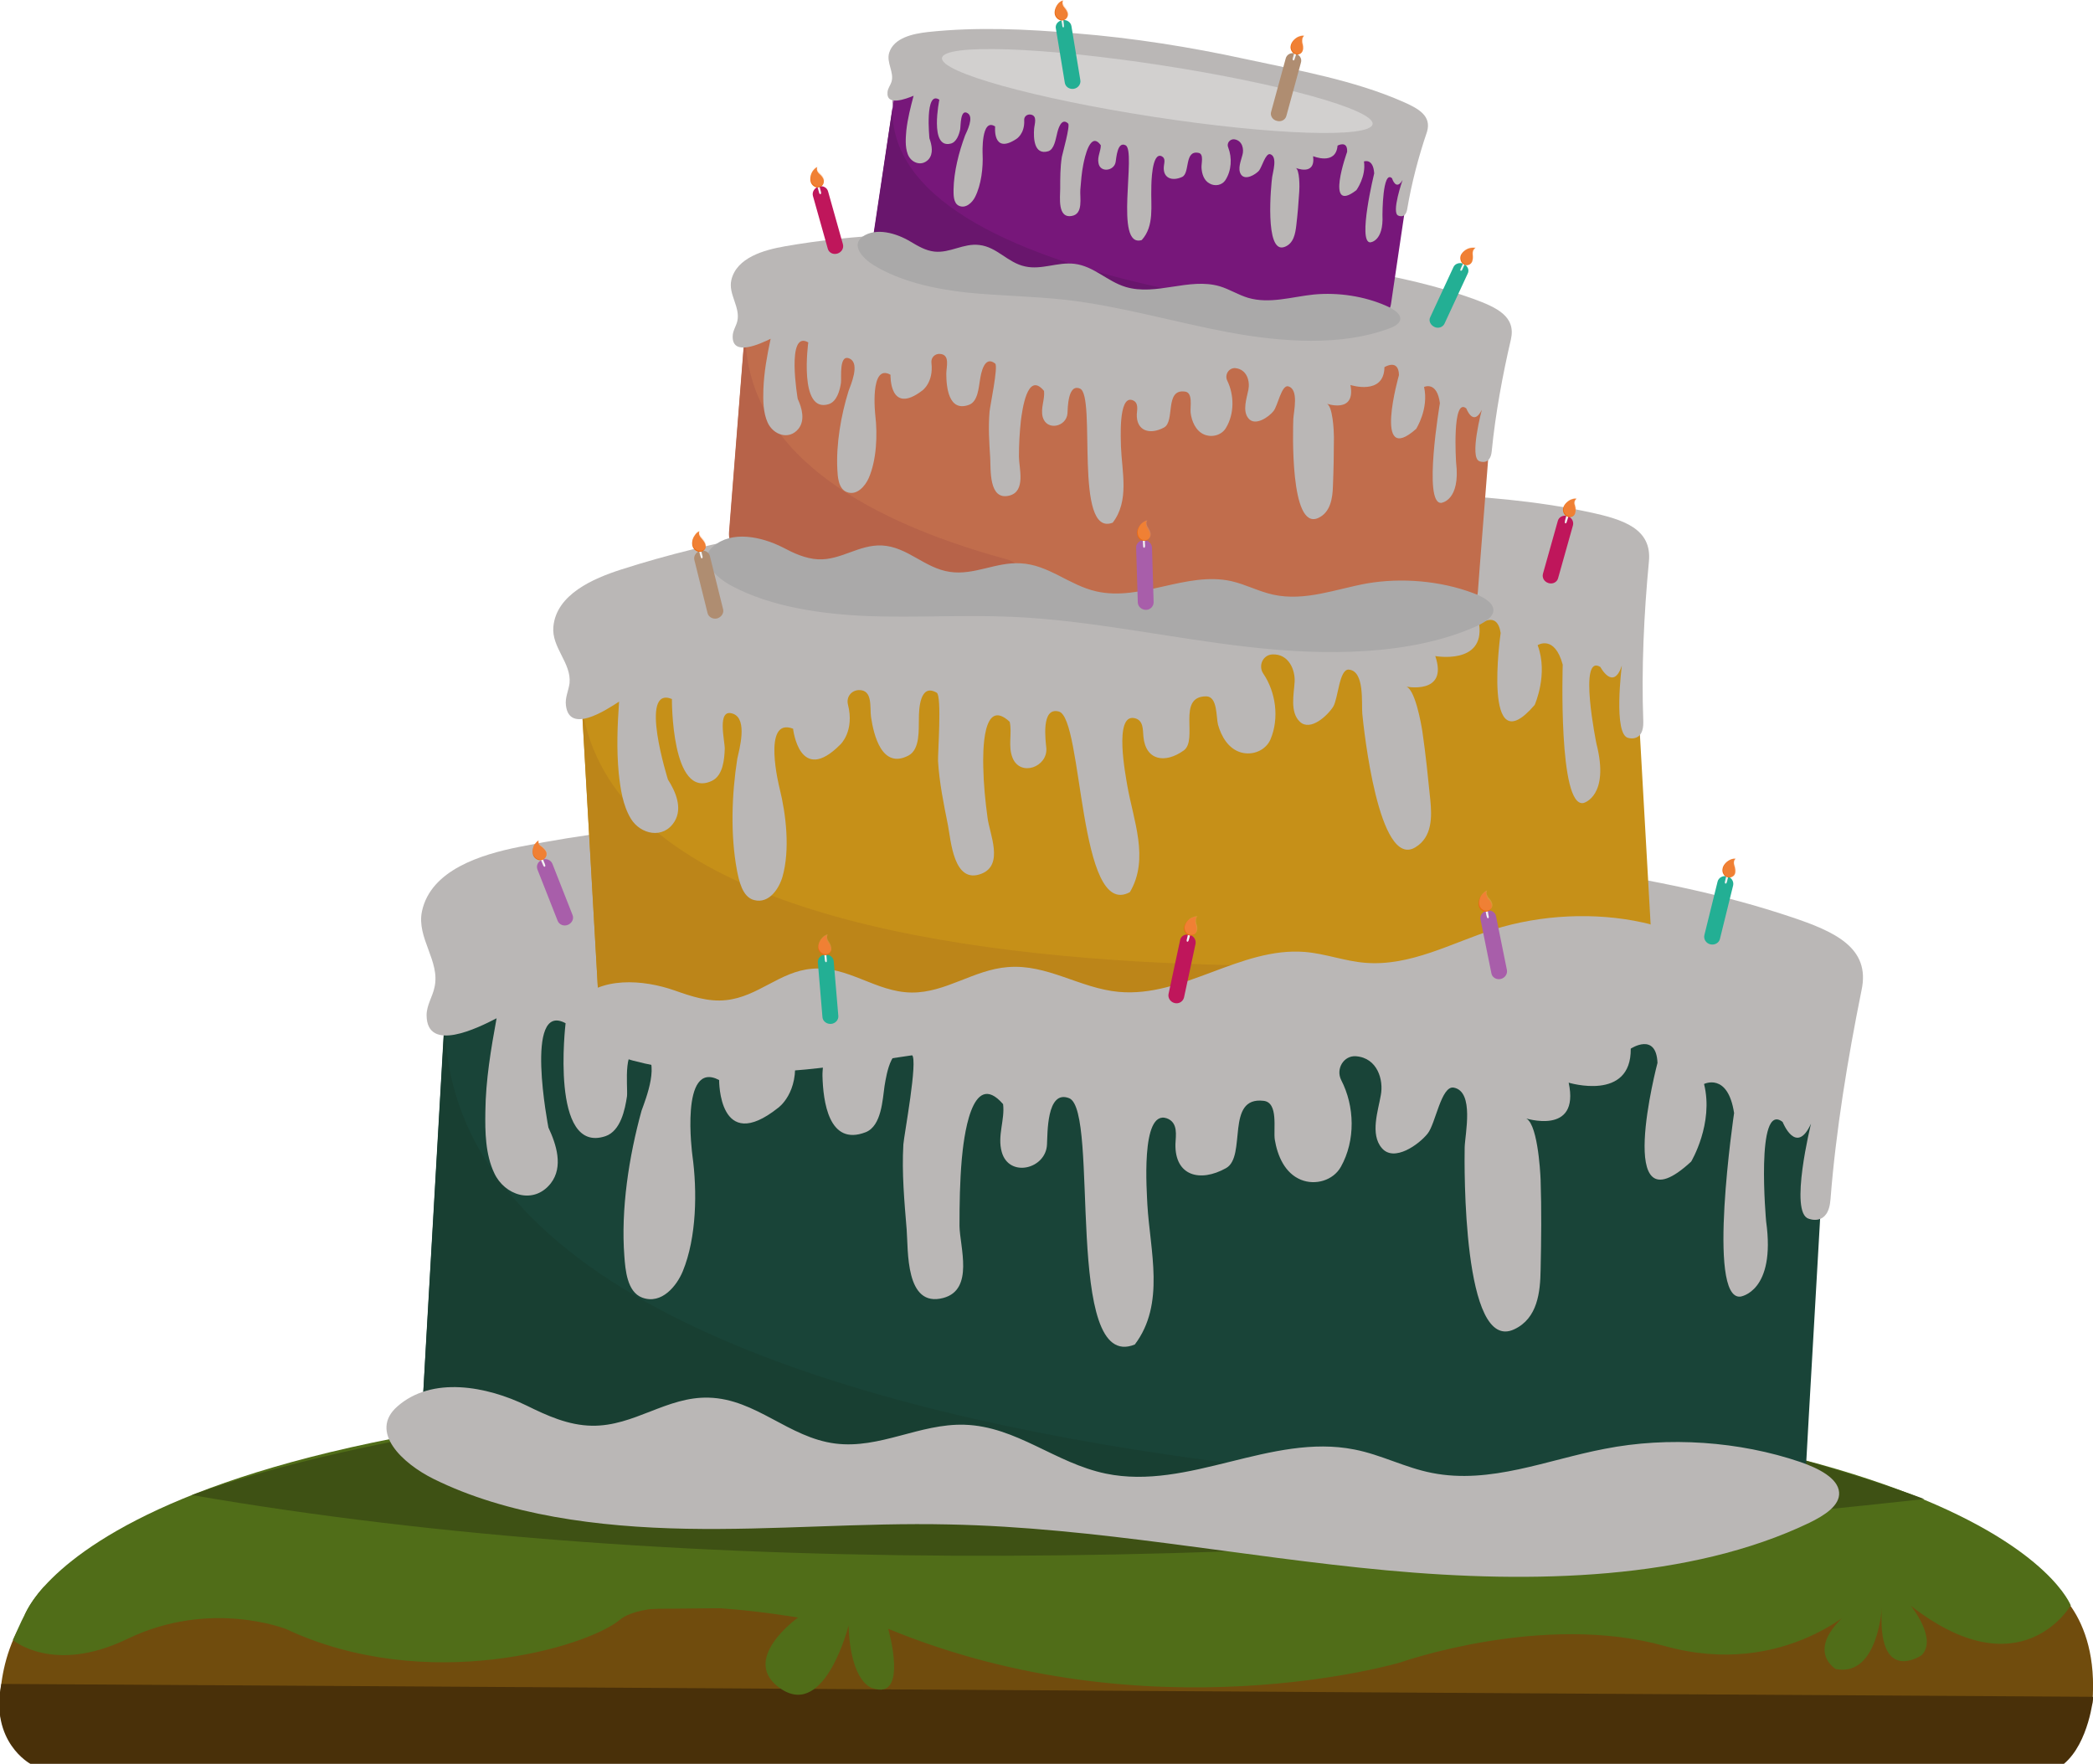 <?xml version="1.0" encoding="utf-8"?>
<!-- Generator: Adobe Illustrator 19.2.0, SVG Export Plug-In . SVG Version: 6.00 Build 0)  -->
<svg version="1.1" id="Layer_1" xmlns="http://www.w3.org/2000/svg" xmlns:xlink="http://www.w3.org/1999/xlink" x="0px" y="0px"
	 viewBox="0 0 633.9 534.2" style="enable-background:new 0 0 633.9 534.2;" xml:space="preserve">
<style type="text/css">
	.st0{display:none;}
	.st1{display:inline;}
	.st2{clip-path:url(#SVGID_2_);fill:url(#SVGID_3_);}
	.st3{display:inline;fill:#AA6118;}
	.st4{display:inline;fill:#2D1102;}
	.st5{fill:#E0962B;}
	.st6{fill:#2D1102;}
	.st7{display:inline;fill:#49200E;}
	.st8{fill:#49200E;}
	.st9{display:inline;fill:#591E05;}
	.st10{display:inline;fill:#D1D0CF;}
	.st11{fill:#704C0D;}
	.st12{fill:#493009;}
	.st13{fill:#506D18;}
	.st14{fill:#3E5114;}
	.st15{display:inline;opacity:0.5;fill:#D1D0CF;enable-background:new    ;}
	.st16{fill:#194438;}
	.st17{fill:#183F32;}
	.st18{fill:#BAB7B6;}
	.st19{fill:#C69018;}
	.st20{fill:#BC8519;}
	.st21{fill:#C16D4C;}
	.st22{fill:#B76349;}
	.st23{fill:#AAA9A9;}
	.st24{fill:#77177A;}
	.st25{fill:#69166D;}
	.st26{opacity:0.46;fill:#EDEDED;enable-background:new    ;}
	.st27{fill:#E8782D;}
	.st28{fill:#BF165B;}
	.st29{fill:#F2F2F2;}
	.st30{fill:#EA6A13;}
	.st31{opacity:0.33;fill:#FCAD77;enable-background:new    ;}
	.st32{fill:#AF8D71;}
	.st33{fill:#A85EAA;}
	.st34{fill:#23AF94;}
	.st35{display:inline;opacity:0.26;}
	.st36{fill:#D1D1D1;}
	.st37{fill:#EFCB1B;}
	.st38{fill:#EDC314;}
	.st39{fill:#FF812C;}
	.st40{fill:#595953;}
	.st41{opacity:0.5;fill:#D1D0CF;enable-background:new    ;}
	.st42{fill:#EFD8D0;}
	.st43{display:inline;fill:#825527;}
</style>
<g id="Layer_1_1_" class="st0">
</g>
<g id="Layer_11" class="st0">
	<g class="st1">
		<g>
			<defs>
				<rect id="SVGID_1_" x="-177.7" y="-16.8" width="960" height="560"/>
			</defs>
			<clipPath id="SVGID_2_">
				<use xlink:href="#SVGID_1_"  style="overflow:visible;"/>
			</clipPath>
			
				<linearGradient id="SVGID_3_" gradientUnits="userSpaceOnUse" x1="-93.19" y1="-203.639" x2="-92.605" y2="-203.639" gradientTransform="matrix(0 559.452 559.452 0 114228.516 52341.555)">
				<stop  offset="0" style="stop-color:#141123"/>
				<stop  offset="0.484" style="stop-color:#2D214D"/>
				<stop  offset="1" style="stop-color:#463B6B"/>
			</linearGradient>
			<rect x="-177.7" y="-16.8" class="st2" width="960" height="560"/>
		</g>
	</g>
</g>
<g id="Layer_9" class="st0">
	<path class="st3" d="M531.4,720.5h-514v-177c0-38.1,30.9-69,69-69h375.5c38.4,0,69.5,31.1,69.5,69.5V720.5z"/>
	<path class="st3" d="M1648.8,324.3H1256v-119c0-38.1,30.9-69,69-69h254.3c38.4,0,69.5,31.1,69.5,69.5L1648.8,324.3L1648.8,324.3z"
		/>
	<path class="st3" d="M1596.8,171.5h-288.9v-69.3c0-38.1,30.9-69,69-69h150.4c38.4,0,69.5,31.1,69.5,69.5V171.5z"/>
</g>
<g id="Layer_10" class="st0">
	<path class="st4" d="M1783.9,568.9h-663c-6.6,0-12-5.4-12-12v-27.5c0-6.6,5.4-12,12-12h663c6.6,0,12,5.4,12,12v27.5
		C1795.9,563.5,1790.5,568.9,1783.9,568.9z"/>
	<path class="st4" d="M774.8-581.5c-0.2,8.5-7.7,6.4-7.7,6.4c-7.4-1.4-1.1-29.3-1.1-29.3c-4.9,10.3-10.6,0-10.6,0
		c-10.6-6.1-4,30.9-4,30.9c5.1,21.6-8,23.7-8,23.7c-12.6,1.6-6.3-56.4-6.3-56.4c-3.1-12.5-11.7-8.4-11.7-8.4
		c4.6,12.1-3.1,24.1-3.1,24.1c-27.7,23.9-14.6-29.8-14.6-29.8c-1.1-9.6-10.3-3.8-10.3-3.8c1.4,16.4-22.3,11.6-22.3,11.6
		c5.4,16.4-15.7,11.6-15.7,11.6c4.8,0.1,7,16,7.3,18.7c1,9.2,1.5,18.5,2,27.8c0.3,6.8-0.1,15-8.5,18.8c-18.7,8.4-22-49.7-22.2-55.1
		c-0.2-4.1,2.5-17.3-5.3-18.2c-4.7-0.5-6,11.4-8.7,14.6c-2.9,3.5-11.9,9.6-16.7,5.3c-4.7-4.1-2.2-11.4-1.4-16.2
		c0.7-4.7-2-11.4-10-11.5c-4.6-0.1-7.3,4.2-5,7.5c5.5,7.8,6.7,18.3,1.7,26.8c-2.6,4.3-9,6.2-14.6,4.6c-6.2-1.7-9.2-7-10.5-11.8
		c-0.8-3.1,0.7-11.5-5-11.8c-14.5-0.7-5,17.4-12.5,21.4c-9.4,5-18.8,3.2-19.2-6.5c-0.1-2.6,0.7-6.7-3.8-7.7
		c-10.2-2.4-5.8,23.6-5.3,26.9c2,14.2,8.8,30.2-1.7,43.4c-26,10.3-17.9-71.4-29.6-74.6c-8.7-2.4-7.2,11.5-7.2,14.6
		c0.1,7.6-13.3,11-16.6,3.2c-2.1-4.9,0.6-10-0.5-14.8c-12.6-10.8-13.9,12.1-14.2,17.6c-0.3,6.9,0,13.8,0.6,20.7
		c0.5,6.4,6.8,19.3-4.4,22.4c-13.9,3.9-14-14.2-15.1-20.4c-1.5-8.7-3.1-17.3-3-26.1c0-2.8,3.7-26.3,1.3-27.6
		c-7.9-4.4-9.1,6.3-9.5,10.1c-0.5,4.2-0.3,12.3-6,14.5c-13.5,5.2-16.5-9-17.3-16.5c-0.4-3.8,1.7-10.9-5.2-11
		c-3.6-0.1-6.4,2.4-5.7,5.4c2.6,11.1-4.9,16.2-4.9,16.2c-21.1,15.7-22.6-7.5-22.6-7.5c-15.1-5.7-8.3,23.6-8.3,23.7
		c2.5,10.9,3.4,25.2-1.1,35.8c-1.9,4.5-7.2,10.8-14.5,8.9c-5.8-1.5-6.8-8.4-7.5-12.3c-2.3-14.4-0.4-30.8,3.3-45.1
		c1.3-3.8,6.2-15.7-0.6-18.2c-8.2-3.1-4.8,11-5.1,14c-0.4,4.1-1.6,10.8-7.1,12.7c-20.3,6.8-17.2-34-17.2-34
		c-16.1-6.3-4.2,32.5-4.2,32.5c3.3,5,6.4,11.9,2,17.1c-6,7-16.9,4.4-21.2-2.1c-3.7-5.6-4.3-12.6-4.7-18.8c-0.5-9.7,0.7-19.4,2.2-29
		c-6.7,3.2-25.1,12-26,0.3c-0.2-3.1,1.8-5.8,2.3-8.8c1.6-8.1-7.8-14.9-6.3-23.2c2.4-13,20.8-18.5,34.6-21.5
		c46.8-10.1,96.4-14.3,144.6-16.9c56.3-3,112.8-2.7,169.1,0.4c52.4,2.9,108.7,4,159.6,15.6c16.4,3.7,30.2,8.1,27.8,21.3
		C778.2-625,775.4-602.5,774.8-581.5z"/>
</g>
<g id="เนื้อเค้ก3" class="st0">
	<g class="st1">
		<path class="st5" d="M-643.4-476.7v162.1v27.9c0,0,246.5,53.4,498.5,0v-27.9v-162.1H-643.4z"/>
		<path class="st6" d="M-142.9-393.5c-0.2,10-7.5,7.4-7.5,7.4c-7.2-1.6-1.1-34.2-1.1-34.2c-4.7,12-10.2,0-10.2,0
			c-10.2-7.1-3.9,36.1-3.9,36.1c5,25.2-7.7,27.6-7.7,27.6c-12.2,1.9-6.1-65.9-6.1-65.9c-3-14.6-11.3-9.8-11.3-9.8
			c4.4,14.1-3,28.2-3,28.2c-26.8,27.9-14.1-34.8-14.1-34.8c-1.1-11.2-10-4.5-10-4.5c1.4,19.1-21.6,13.5-21.6,13.5
			c5.3,19.1-15.2,13.6-15.2,13.6c4.6,0.2,6.8,18.7,7.1,21.9c0.9,10.8,1.5,21.6,1.9,32.4c0.3,8-0.1,17.5-8.2,22
			c-18.1,9.8-21.3-58-21.5-64.4c-0.2-4.8,2.4-20.3-5.2-21.3c-4.5-0.6-5.8,13.3-8.4,17.1c-2.8,4.1-11.5,11.2-16.2,6.2
			c-4.5-4.8-2.1-13.3-1.4-19c0.7-5.5-2-13.4-9.7-13.5c-4.5-0.1-7.1,4.9-4.9,8.8c5.3,9.1,6.5,21.4,1.7,31.2
			c-2.5,5.1-8.7,7.3-14.1,5.4c-6-2-8.9-8.2-10.1-13.8c-0.8-3.6,0.7-13.4-4.8-13.8c-14-0.8-4.8,20.3-12.1,25
			c-9.1,5.8-18.2,3.7-18.6-7.6c-0.1-3.1,0.6-7.8-3.7-9c-9.8-2.8-5.6,27.6-5.2,31.4c1.9,16.5,8.5,35.3-1.6,50.6
			c-25.2,12.1-17.3-83.4-28.7-87.1c-8.4-2.8-7,13.5-7,17c0.1,8.9-12.9,12.8-16.1,3.7c-2-5.8,0.5-11.7-0.5-17.3
			c-12.2-12.7-13.5,14.2-13.7,20.6c-0.3,8.1,0,16.1,0.6,24.2c0.5,7.5,6.6,22.6-4.3,26.2c-13.5,4.5-13.6-16.5-14.6-23.8
			c-1.5-10.2-3-20.2-2.9-30.5c0-3.3,3.6-30.7,1.2-32.3c-7.6-5.1-8.8,7.4-9.2,11.8c-0.4,4.9-0.2,14.4-5.8,17
			c-13.1,6-16-10.5-16.7-19.3c-0.4-4.5,1.7-12.7-5-12.9c-3.5-0.1-6.2,2.9-5.5,6.4c2.5,13-4.7,18.9-4.7,18.9
			c-20.5,18.3-21.9-8.8-21.9-8.8c-14.6-6.7-8,27.6-8,27.7c2.5,12.7,3.2,29.5-1.1,41.8c-1.8,5.3-6.9,12.6-14,10.3
			c-5.6-1.8-6.6-9.8-7.2-14.4c-2.2-16.9-0.4-36,3.2-52.6c1.2-4.4,6-18.3-0.6-21.3c-7.9-3.6-4.7,12.9-5,16.3
			c-0.4,4.8-1.6,12.6-6.9,14.8c-19.6,8-16.7-39.8-16.7-39.8c-15.6-7.3-4.1,37.9-4.1,37.9c3.2,5.8,6.2,13.9,1.9,20
			c-5.8,8.2-16.4,5.2-20.6-2.5c-3.6-6.6-4.2-14.7-4.5-21.9c-0.5-11.4,0.7-22.6,2.1-33.9c-6.4,3.8-24.3,14-25.2,0.3
			c-0.2-3.7,1.7-6.8,2.3-10.3c1.5-9.5-7.6-17.4-6.1-27.1c2.3-15.2,20.2-21.6,33.6-25.1c45.3-11.8,93.3-16.7,140.1-19.7
			c54.5-3.5,109.3-3.2,163.8,0.5c50.8,3.4,105.3,4.7,154.6,18.2c15.9,4.4,29.3,9.4,26.9,24.9C-139.6-444.4-142.4-418.2-142.9-393.5z
			"/>
	</g>
	<ellipse class="st7" cx="-395.3" cy="-474.2" rx="227.5" ry="32"/>
</g>
<g id="เนื้อเค้ก2" class="st0">
	<g class="st1">
		<g>
			<path class="st5" d="M-578.4-615.6V-496v20.6c0,0,181.9,39.4,367.8,0V-496v-119.6H-578.4z"/>
			<path class="st6" d="M-209.1-554.3c-0.1,7.3-5.5,5.5-5.5,5.5c-5.3-1.2-0.8-25.3-0.8-25.3c-3.5,8.9-7.6,0-7.6,0
				c-7.6-5.3-2.9,26.6-2.9,26.6c3.7,18.6-5.7,20.4-5.7,20.4c-9,1.4-4.5-48.6-4.5-48.6c-2.2-10.8-8.4-7.3-8.4-7.3
				c3.3,10.4-2.2,20.8-2.2,20.8c-19.8,20.6-10.4-25.7-10.4-25.7c-0.8-8.2-7.3-3.3-7.3-3.3c1,14.1-15.9,10-15.9,10
				c3.9,14.1-11.2,10-11.2,10c3.4,0.1,5,13.8,5.2,16.2c0.7,7.9,1.1,16,1.4,23.9c0.2,5.9-0.1,12.9-6.1,16.2
				c-13.4,7.2-15.7-42.8-15.9-47.5c-0.1-3.5,1.8-14.9-3.8-15.7c-3.3-0.4-4.3,9.8-6.2,12.6c-2.1,3.1-8.5,8.2-11.9,4.6
				c-3.3-3.5-1.6-9.8-1-14c0.5-4.1-1.5-9.9-7.1-10c-3.3-0.1-5.3,3.6-3.6,6.5c3.9,6.7,4.8,15.8,1.2,23.1c-1.8,3.7-6.4,5.4-10.4,4
				c-4.4-1.5-6.6-6.1-7.5-10.2c-0.6-2.6,0.5-9.9-3.5-10.2c-10.3-0.6-3.6,15-8.9,18.5c-6.7,4.3-13.4,2.8-13.7-5.6
				c-0.1-2.3,0.5-5.8-2.7-6.7c-7.3-2-4.1,20.3-3.8,23.2c1.4,12.2,6.3,26-1.2,37.3c-18.6,8.9-12.8-61.5-21.2-64.3
				c-6.2-2.1-5.2,9.9-5.1,12.6c0.1,6.6-9.5,9.5-11.9,2.7c-1.5-4.3,0.4-8.6-0.4-12.7c-9-9.3-10,10.4-10.1,15.2
				c-0.2,5.9,0,11.9,0.4,17.8c0.4,5.5,4.9,16.6-3.2,19.3c-10,3.3-10-12.2-10.8-17.6c-1.1-7.5-2.2-14.9-2.2-22.5
				c0-2.4,2.6-22.7,0.9-23.8c-5.6-3.8-6.5,5.4-6.8,8.7c-0.3,3.6-0.2,10.6-4.3,12.5c-9.6,4.4-11.8-7.8-12.4-14.2
				c-0.3-3.3,1.2-9.4-3.7-9.5c-2.6-0.1-4.6,2.1-4.1,4.7c1.8,9.6-3.5,13.9-3.5,13.9c-15.1,13.5-16.1-6.5-16.1-6.5
				c-10.8-4.9-5.9,20.4-5.9,20.4c1.8,9.4,2.4,21.7-0.8,30.9c-1.4,3.9-5.1,9.3-10.3,7.6c-4.1-1.3-4.9-7.2-5.3-10.6
				c-1.6-12.4-0.3-26.6,2.4-38.8c0.9-3.2,4.4-13.5-0.4-15.7c-5.9-2.7-3.5,9.5-3.7,12c-0.3,3.6-1.2,9.3-5.1,10.9
				c-14.5,5.9-12.3-29.3-12.3-29.3c-11.5-5.4-3,28-3,28c2.4,4.3,4.6,10.2,1.4,14.7c-4.3,6.1-12.1,3.8-15.2-1.8
				c-2.6-4.8-3.1-10.8-3.3-16.2c-0.4-8.4,0.5-16.7,1.5-25c-4.8,2.8-18,10.4-18.6,0.2c-0.2-2.7,1.3-5,1.7-7.6c1.1-7-5.6-12.8-4.5-20
				c1.7-11.2,14.9-16,24.8-18.5c33.4-8.7,68.9-12.3,103.4-14.5c40.2-2.6,80.6-2.3,120.9,0.4c37.5,2.5,77.7,3.5,114,13.4
				c11.8,3.2,21.6,6.9,19.9,18.4C-206.7-591.8-208.7-572.4-209.1-554.3z"/>
		</g>
		<ellipse class="st8" cx="-391.2" cy="-613.8" rx="167.9" ry="23.6"/>
	</g>
</g>
<g id="เนื้อเค้ก1" class="st0">
	<ellipse class="st9" cx="-557.6" cy="64.2" rx="146.6" ry="21"/>
	<g class="st1">
		<path class="st5" d="M-540.2-732v94.7v16.3c0,0,144,31.2,291.2,0v-16.3V-732H-540.2z"/>
		<path class="st6" d="M-247.9-683.4c-0.1,5.8-4.4,4.3-4.4,4.3c-4.2-0.9-0.6-20-0.6-20c-2.7,7-6,0-6,0c-6-4.2-2.3,21.1-2.3,21.1
			c2.9,14.7-4.5,16.1-4.5,16.1c-7.1,1.1-3.6-38.5-3.6-38.5c-1.8-8.5-6.6-5.7-6.6-5.7c2.6,8.2-1.8,16.4-1.8,16.4
			c-15.7,16.3-8.2-20.3-8.2-20.3c-0.6-6.5-5.8-2.6-5.8-2.6c0.8,11.2-12.6,7.9-12.6,7.9c3.1,11.2-8.9,7.9-8.9,7.9
			c2.7,0.1,4,10.9,4.1,12.8c0.5,6.3,0.9,12.6,1.1,18.9c0.2,4.6,0,10.2-4.8,12.8c-10.6,5.7-12.4-33.9-12.6-37.6
			c-0.1-2.8,1.4-11.8-3-12.4c-2.6-0.4-3.4,7.8-4.9,10c-1.7,2.4-6.7,6.5-9.5,3.6c-2.6-2.8-1.2-7.8-0.8-11.1c0.4-3.2-1.2-7.8-5.6-7.9
			c-2.6,0-4.2,2.9-2.8,5.1c3.1,5.3,3.8,12.5,1,18.3c-1.4,3-5.1,4.2-8.3,3.2c-3.5-1.2-5.2-4.8-5.9-8c-0.5-2.1,0.4-7.8-2.8-8
			c-8.2-0.5-2.8,11.9-7.1,14.6c-5.3,3.4-10.6,2.2-10.9-4.5c-0.1-1.8,0.4-4.6-2.1-5.3c-5.8-1.6-3.3,16.1-3,18.3
			c1.1,9.7,5,20.6-0.9,29.6c-14.7,7.1-10.1-48.7-16.8-50.9c-4.9-1.6-4.1,7.9-4.1,9.9c0.1,5.2-7.6,7.5-9.4,2.2
			c-1.2-3.4,0.3-6.8-0.3-10.1c-7.2-7.4-7.9,8.3-8,12c-0.2,4.7,0,9.4,0.3,14.1c0.3,4.4,3.9,13.2-2.5,15.3c-7.9,2.6-7.9-9.7-8.5-13.9
			c-0.8-5.9-1.7-11.8-1.7-17.8c0-1.9,2.1-17.9,0.7-18.9c-4.4-3-5.1,4.3-5.4,6.9c-0.3,2.9-0.1,8.4-3.4,9.9c-7.6,3.5-9.3-6.2-9.8-11.3
			c-0.2-2.6,1-7.4-2.9-7.5c-2.1,0-3.6,1.7-3.2,3.7c1.5,7.6-2.7,11-2.7,11c-12,10.7-12.8-5.1-12.8-5.1c-8.6-3.9-4.7,16.1-4.7,16.2
			c1.4,7.4,1.9,17.2-0.6,24.4c-1.1,3.1-4.1,7.3-8.2,6c-3.3-1-3.9-5.7-4.2-8.4c-1.3-9.8-0.2-21,1.9-30.7c0.7-2.6,3.5-10.7-0.3-12.4
			c-4.6-2.1-2.7,7.5-2.9,9.5c-0.2,2.8-0.9,7.4-4,8.6c-11.5,4.7-9.7-23.2-9.7-23.2c-9.1-4.3-2.4,22.1-2.4,22.1
			c1.9,3.4,3.6,8.1,1.1,11.7c-3.4,4.8-9.6,3-12-1.4c-2.1-3.8-2.4-8.6-2.6-12.8c-0.3-6.6,0.4-13.2,1.2-19.8
			c-3.8,2.2-14.2,8.2-14.7,0.2c-0.1-2.1,1-4,1.3-6c0.9-5.6-4.4-10.1-3.6-15.8c1.3-8.9,11.8-12.6,19.6-14.7
			c26.5-6.9,54.5-9.8,81.8-11.5c31.9-2.1,63.8-1.9,95.7,0.3c29.7,2,61.5,2.7,90.3,10.6c9.3,2.5,17.1,5.5,15.7,14.6
			C-246-713.1-247.6-697.8-247.9-683.4z"/>
	</g>
	<ellipse class="st7" cx="-392.1" cy="-730.5" rx="132.9" ry="18.7"/>
</g>
<g id="Layer_8" class="st0">
	<path class="st10" d="M-643.4-442.2v155.4c0,0,246.5,55.2,498.5,0C-144.9-286.7-666.8-237.4-643.4-442.2z"/>
	<path class="st10" d="M-577.6-589.8v114.4c0,0,181.5,40.6,367,0C-210.6-475.4-594.8-439-577.6-589.8z"/>
	<path class="st10" d="M-539.8-713.5v92.3c0,0,146.5,32.8,296.1,0C-243.7-621.2-553.7-591.9-539.8-713.5z"/>
</g>
<g id="เกาะ">
	<g>
		<path class="st11" d="M14.4,481.7l605.3-2.5c0,0,16.3,8.7,14,36.7L0.2,520.1C0.1,520.1-2.6,497.7,14.4,481.7z"/>
		<path class="st12" d="M0.4,510l633.6,3.9c0,0-1.3,13.9-8.9,20.3H9.2C9.2,534.2-3.1,527.6,0.4,510z"/>
		<path class="st13" d="M13.3,480.6l605.5-2.8l8.3,8.5c0,0-15.1,26-48.4,0c0,0,8.2,10,3.3,15c0,0-13.8,9.5-12-15c0,0-1,21.7-14,19.2
			c0,0-11.5-6.7,7.8-20.2c0,0-22.8,23.5-59.7,13.2c-36.8-10.3-80,5-80,5S348.3,526,269,493.3c0,0,6.3,21.8-4.7,18
			c0,0-6.7-1.3-7.3-19c0,0-7,28-20.3,19.3s5-21.7,5-21.7s-44-7.7-54,0.7c-10,8.3-58.5,22.7-101,2.8c0,0-23-9.2-48.2,3
			c-22.4,10.8-34.6,0.3-34.6,0.3C6.2,491.8,8.2,486.1,13.3,480.6z"/>
		<g>
			<path class="st13" d="M7.5,489.1c0,0,24.2-71.6,310.7-66.9v63.9"/>
			<path class="st13" d="M627.2,486.3c0,0-25-68.5-311.6-63.9v63.9"/>
		</g>
		<path class="st14" d="M193.9,425.6c0,0-79.5,6.9-135.8,27.2c151.1,26.1,331.6,22.5,524.7,1.2c0,0-74.8-28.5-140.4-28.5
			c-74.2,0,0,0,0,0L193.9,425.6"/>
	</g>
</g>
<g id="Layer_13" class="st0">
	<path class="st15" d="M601.2,468.6c-0.4,20.9-116.3,20.8-264.2,17.7s-271.8-8-271.3-29c0.4-20.9,120.7-35.3,268.5-32.2
		S601.6,447.7,601.2,468.6z"/>
</g>
<g id="เค้ก">
	<g>
		<path class="st16" d="M136.9,269.2l-7.8,136.2l-1.3,23.4c0,0,204.5,56.7,418.7,24l1.3-23.4l7.8-136.2L136.9,269.2z"/>
		<path class="st17" d="M135.3,298.2l-7.5,130.5c0,0,204.4,58.2,418.7,24C546.5,452.7,116.8,463.5,135.3,298.2z"/>
		<path class="st18" d="M159.5,425.7c6.1,3,12.6,6,19.8,6.1c12.8,0.2,22.6-8.9,35.4-8.5c14.3,0.4,24.1,12.1,38.3,13.9
			c13.5,1.7,25.5-6.1,39.1-5.7c15.8,0.5,27.4,11.6,42.8,14.8c25.1,5.2,50-12.3,75.3-7.3c8.2,1.6,15.3,5.5,23.5,7.1
			c17.7,3.5,34.9-4,52.3-7.3c19.3-3.8,40.8-2.3,59.3,4c5.5,1.9,11.4,4.9,11.7,9.2c0.3,4-4.5,7-9,9.2c-36.1,17.3-83.7,18.5-128,14.4
			s-88-13-132.5-13.9c-26.6-0.6-53,1.8-79.7,1.3c-26.6-0.5-54.3-4.1-76.5-15.1c-9.5-4.7-19.6-14.3-11-21.9
			C130.8,416.7,147.4,419.8,159.5,425.7z"/>
		<path class="st18" d="M554.4,363.2c-0.6,8.4-6.6,5.9-6.6,5.9c-6-1.7,0.7-28.8,0.7-28.8c-4.5,9.9-8.6-0.5-8.6-0.5
			c-8.3-6.5-5,30.1-5,30.1c3,21.4-7.8,22.8-7.8,22.8c-10.3,1-1.9-55.6-1.9-55.6c-1.9-12.4-9.1-8.8-9.1-8.8c3,12-3.9,23.5-3.9,23.5
			c-23.9,22.1-10.2-29.9-10.2-29.9c-0.4-9.4-8.1-4.3-8.1-4.3c0.2,16.1-18.8,10.3-18.8,10.3c3.5,16.3-13.4,10.7-13.4,10.7
			c3.9,0.4,4.8,16,4.9,18.7c0.3,9.1,0.2,18.2,0,27.3c-0.1,6.7-0.9,14.7-8,18c-15.7,7.4-15.1-49.8-15-55.1c0.1-4,3-16.9-3.3-18.1
			c-3.8-0.7-5.5,10.9-7.9,13.9c-2.6,3.3-10.2,8.8-13.9,4.4c-3.6-4.2-1.1-11.3-0.3-16c0.9-4.6-1-11.3-7.5-11.8
			c-3.7-0.3-6.2,3.8-4.5,7.2c4.1,7.9,4.4,18.3-0.1,26.3c-2.3,4.1-7.7,5.7-12.1,3.9c-4.9-2-7.1-7.3-7.9-12.1
			c-0.5-3.1,1.2-11.3-3.4-11.8c-11.7-1.4-5,16.9-11.4,20.4c-7.9,4.4-15.5,2.3-15.3-7.3c0.1-2.6,0.9-6.5-2.6-7.8
			c-8.1-2.8-6,22.9-5.9,26.1c0.8,14,5.5,30.1-3.8,42.4c-21.7,8.9-10.5-70.9-19.9-74.6c-6.9-2.7-6.5,11-6.7,14
			c-0.3,7.5-11.5,10.2-13.7,2.3c-1.4-4.9,1-9.8,0.4-14.5c-9.7-11.2-12,11.2-12.5,16.6c-0.6,6.8-0.7,13.6-0.7,20.3
			c0.1,6.3,4.5,19.3-4.9,21.8c-11.6,3.1-10.6-14.5-11.1-20.7c-0.7-8.6-1.5-17.1-1-25.8c0.2-2.8,4.5-25.6,2.6-27.1
			c-6.1-4.7-7.7,5.8-8.3,9.4c-0.6,4.1-0.9,12.1-5.7,14c-11.3,4.4-12.9-9.6-13.1-17c-0.1-3.8,2-10.6-3.6-11.1c-3-0.2-5.3,2.1-4.9,5.1
			c1.5,11.1-4.9,15.6-4.9,15.6c-18.1,14.4-17.9-8.4-17.9-8.4c-12-6.3-8.1,22.8-8.1,22.8c1.5,10.8,1.3,24.9-2.9,35.1
			c-1.8,4.4-6.4,10.2-12.3,8c-4.6-1.7-5.1-8.5-5.4-12.5c-1.1-14.3,1.4-30.3,5.2-44.1c1.3-3.6,5.9-15.1,0.5-17.9
			c-6.5-3.4-4.6,10.6-4.9,13.5c-0.6,4-1.9,10.5-6.5,12.1c-16.9,5.7-12.1-34.2-12.1-34.2c-12.7-6.9-5.2,31.6-5.2,31.6
			c2.4,5.1,4.6,11.9,0.7,16.9c-5.2,6.6-14,3.6-17.1-3.1c-2.7-5.7-2.8-12.5-2.7-18.6c0.1-9.6,1.7-19,3.4-28.3
			c-5.6,2.9-21.1,10.6-21.2-0.9c0-3.1,1.8-5.6,2.4-8.5c1.8-7.9-5.5-14.9-3.8-23c2.7-12.6,18-17.2,29.4-19.5
			c38.6-7.7,79.2-9.5,118.6-9.8c46-0.3,92,2.6,137.6,8.3c42.5,5.3,88.2,9,129,22.7c13.2,4.4,24.2,9.3,21.4,22.2
			C559.6,320.7,556,342.6,554.4,363.2z"/>
	</g>
	<g>
		<path class="st19" d="M174.5,183.5l5.9,103.7l1,17.8c0,0,159.7,25.2,318.9-18.2l-1-17.8l-4.1-72.6c-1-17.2-15.7-30.3-32.9-29.3
			L174.5,183.5z"/>
		<path class="st20" d="M175.6,203.4l5.8,101.6c0,0,159.7,26.3,318.9-18.2C500.3,286.9,172.8,324.9,175.6,203.4z"/>
		<path class="st18" d="M204.4,300c4.8,1.7,10.1,3.5,15.5,2.9c9.7-1,16.3-8.7,26-9.5c10.9-1,19.3,7.1,30.2,7.2
			c10.3,0.1,18.8-6.9,29.1-7.7c12-1,21.8,6.4,33.6,7.5c19.5,1.8,36.8-13.6,56.3-12.1c6.3,0.5,12.1,2.8,18.4,3.3
			c13.7,1.1,26.1-6,38.9-10.1c14.3-4.5,30.7-5.3,45.2-2.1c4.3,0.9,9.1,2.7,9.7,5.9c0.6,3-2.8,5.7-6,7.7
			c-25.8,16.2-61.7,21.3-95.6,22s-67.7-2.2-101.4,1c-20.2,1.9-40,5.9-60.2,7.9c-20.2,1.9-41.4,1.6-59.2-4.8
			c-7.6-2.7-16.1-9.1-10.3-15.6C181.8,295.7,194.7,296.6,204.4,300z"/>
		<path class="st18" d="M497.7,218.5c0.2,6.4-4.5,5-4.5,5c-4.7-0.8-2-21.9-2-21.9c-2.6,7.8-6.5,0.4-6.5,0.4
			c-6.8-4.2-1.2,23.2-1.2,23.2c4.1,16-3.9,18-3.9,18c-7.7,1.6-6.3-41.9-6.3-41.9c-2.5-9.2-7.6-5.9-7.6-5.9
			c3.3,8.8-0.9,18.1-0.9,18.1c-16.1,18.8-10.3-21.8-10.3-21.8c-1.1-7.1-6.5-2.5-6.5-2.5c1.6,12.2-13.3,9.5-13.3,9.5
			c4.1,12-9.2,9.2-9.2,9.2c3-0.1,5,11.7,5.3,13.7c1,6.8,1.7,13.8,2.4,20.7c0.5,5.1,0.6,11.2-4.5,14.3c-11.2,6.9-15.7-36.3-16.1-40.4
			c-0.3-3.1,0.8-13-4.1-13.4c-2.9-0.2-3.2,8.7-4.7,11.2c-1.7,2.7-6.9,7.6-10.1,4.6c-3.1-2.9-1.8-8.5-1.6-12.1
			c0.2-3.5-1.7-8.5-6.7-8.3c-2.9,0.1-4.4,3.4-2.8,5.8c3.8,5.6,4.9,13.5,2.2,19.9c-1.4,3.3-5.3,5-8.9,4c-3.9-1.1-6-4.9-7-8.4
			c-0.6-2.3-0.1-8.6-3.6-8.6c-9,0-2.3,13.2-6.8,16.4c-5.6,4-11.5,3.1-12.2-4.2c-0.2-2,0.1-5-2.7-5.6c-6.4-1.4-2.6,17.8-2.2,20.3
			c1.8,10.5,6.8,22.3,0.8,32.4c-15.7,8.6-14.1-52.7-21.5-54.7c-5.5-1.5-4,8.9-3.8,11.1c0.4,5.7-7.8,8.7-10.2,3
			c-1.5-3.6-0.1-7.5-0.9-11c-8.3-7.7-8.1,9.5-8,13.7c0.1,5.2,0.6,10.3,1.3,15.4c0.6,4.8,5,14.2-1.8,16.9
			c-8.5,3.4-9.3-10.1-10.2-14.7c-1.3-6.5-2.6-12.8-3-19.4c-0.1-2.1,1.2-19.8-0.4-20.7c-5.1-3-5.4,5-5.4,7.9
			c-0.1,3.2,0.4,9.2-3.1,11.1c-8.1,4.3-10.6-6.2-11.4-11.7c-0.4-2.9,0.6-8.2-3.7-8.1c-2.3,0.1-3.8,2.1-3.3,4.3
			c2.1,8.2-2.3,12.2-2.3,12.2c-12.4,12.5-14.3-4.8-14.3-4.8c-9.6-3.7-4.1,18-4.1,18c2,8,3.2,18.7,0.9,26.8c-1,3.5-4,8.3-8.6,7.1
			c-3.6-0.9-4.6-6-5.2-9c-2-10.7-1.6-23,0.1-33.8c0.6-2.8,3.2-11.9-1.2-13.6c-5.2-2-2.5,8.4-2.6,10.6c-0.1,3.1-0.5,8.1-3.9,9.7
			c-12.3,5.8-12.1-24.8-12.1-24.8c-10.2-4.1-1.2,24.4-1.2,24.4c2.3,3.6,4.5,8.6,2,12.7c-3.4,5.5-10.3,3.9-13.2-0.8
			c-2.5-4.1-3.2-9.2-3.7-13.8c-0.7-7.3-0.4-14.5,0.1-21.7c-4,2.6-15.1,9.9-16.1,1.1c-0.3-2.3,0.8-4.4,1.1-6.7
			c0.6-6.1-5.5-10.8-4.9-17.1c0.9-9.8,12.1-14.6,20.5-17.3c28.6-9.2,59.1-14.1,88.9-17.7c34.8-4.2,69.8-6,104.8-5.7
			c32.6,0.3,67.5-0.8,99.5,6c10.3,2.2,19.1,5,18.1,15C497.9,185.8,497.1,202.7,497.7,218.5z"/>
	</g>
	<g>
		<path class="st21" d="M234.5,81.4c-4-0.3-7.6,2.7-7.9,6.7l-5.2,66.4l-0.5,6.7c-0.3,3.5,2,6.7,5.4,7.7
			c23.8,6.4,116.4,28.5,214.8,17c3.5-0.4,6.2-3.2,6.5-6.7l0.5-6.7l5.2-66.4c0.3-4-2.7-7.6-6.7-7.9L234.5,81.4z"/>
		<path class="st22" d="M225.9,96.5l-5.1,64.6c-0.3,3.5,2,6.8,5.4,7.7c11.5,3.2,39.1,10.1,75.7,15c9.1,1.2,11.8-12,3-14.4
			C260.2,157.2,223,135.3,225.9,96.5z"/>
		<path class="st23" d="M237.1,165.8c3.2,1.7,6.8,3.4,10.7,3.6c6.9,0.3,12.3-4.5,19.3-4.2c7.8,0.4,12.9,6.9,20.6,8
			c7.3,1.1,13.9-3,21.3-2.6c8.6,0.4,14.7,6.6,23,8.5c13.6,3.1,27.3-6.1,40.9-3.1c4.4,1,8.2,3.1,12.7,4.1c9.6,2.1,19-1.7,28.4-3.4
			c10.5-1.8,22.2-0.8,32.1,2.9c3,1.1,6.1,2.8,6.2,5.1c0.1,2.1-2.5,3.7-5,4.9c-19.8,8.9-45.6,9.1-69.5,6.3
			c-23.9-2.7-47.6-8.1-71.6-9.1c-14.4-0.6-28.8,0.3-43.2-0.2c-14.4-0.6-29.4-2.8-41.3-9.1c-5.1-2.7-10.5-8-5.7-12
			C221.6,160.6,230.6,162.5,237.1,165.8z"/>
		<path class="st18" d="M451.8,136.6c-0.4,4.5-3.7,3.1-3.7,3.1c-3.2-1,0.7-15.6,0.7-15.6c-2.6,5.3-4.7-0.4-4.7-0.4
			c-4.4-3.6-3.1,16.3-3.1,16.3c1.4,11.7-4.5,12.3-4.5,12.3c-5.6,0.4-0.4-30.2-0.4-30.2c-0.9-6.8-4.8-4.9-4.8-4.9
			c1.5,6.6-2.4,12.7-2.4,12.7c-13.2,11.7-5.2-16.3-5.2-16.3c-0.1-5.1-4.4-2.4-4.4-2.4c-0.1,8.7-10.3,5.4-10.3,5.4
			c1.7,8.9-7.4,5.6-7.4,5.6c2.1,0.2,2.4,8.7,2.4,10.2c0,4.9-0.1,9.9-0.3,14.8c-0.1,3.6-0.7,8-4.5,9.7c-8.6,3.8-7.6-27.1-7.5-30
			c0.1-2.2,1.8-9.1-1.6-9.9c-2-0.4-3.1,5.9-4.4,7.5c-1.4,1.8-5.6,4.7-7.6,2.2c-1.9-2.3-0.5-6.1,0-8.7c0.5-2.5-0.4-6.1-3.9-6.5
			c-2-0.2-3.4,2-2.5,3.8c2.1,4.3,2.2,10-0.4,14.3c-1.3,2.2-4.2,3-6.6,2c-2.6-1.1-3.8-4.1-4.1-6.6c-0.2-1.7,0.8-6.1-1.7-6.4
			c-6.3-0.9-2.9,9.1-6.4,10.9c-4.3,2.3-8.4,1-8.2-4.1c0.1-1.4,0.6-3.5-1.3-4.2c-4.4-1.6-3.5,12.3-3.5,14.1c0.3,7.6,2.6,16.4-2.5,23
			c-11.9,4.6-4.9-38.5-9.9-40.6c-3.7-1.6-3.7,5.9-3.8,7.5c-0.3,4.1-6.3,5.4-7.5,1.1c-0.7-2.7,0.7-5.3,0.4-7.9c-5.1-6.2-6.6,6-7,8.9
			c-0.4,3.7-0.6,7.3-0.6,11c0,3.4,2.2,10.5-2.9,11.8c-6.3,1.6-5.6-8-5.8-11.4c-0.3-4.7-0.6-9.3-0.2-14c0.1-1.5,2.7-13.8,1.7-14.6
			c-3.3-2.6-4.3,3-4.6,5c-0.4,2.2-0.6,6.5-3.3,7.5c-6.2,2.3-6.9-5.4-6.9-9.4c0-2.1,1.2-5.7-1.8-6c-1.6-0.2-2.9,1.1-2.7,2.7
			c0.7,6-2.8,8.4-2.8,8.4c-10,7.6-9.6-4.8-9.6-4.8c-6.4-3.6-4.6,12.3-4.6,12.3c0.7,5.9,0.4,13.5-2,19c-1,2.3-3.6,5.5-6.7,4.2
			c-2.5-1-2.7-4.7-2.8-6.8c-0.4-7.7,1.1-16.4,3.4-23.8c0.7-1.9,3.4-8.1,0.5-9.7c-3.5-1.9-2.6,5.7-2.8,7.2c-0.3,2.2-1.2,5.7-3.7,6.5
			c-9.2,2.9-6.2-18.7-6.2-18.7c-6.8-3.9-3.2,17.1-3.2,17.1c1.3,2.8,2.3,6.5,0.2,9.1c-2.9,3.5-7.6,1.8-9.3-1.9
			c-1.4-3.1-1.4-6.8-1.3-10.1c0.2-5.2,1.1-10.2,2.2-15.3c-3.1,1.5-11.6,5.5-11.5-0.7c0-1.7,1-3,1.4-4.6c1-4.3-2.8-8.2-1.8-12.5
			c1.6-6.8,9.9-9.1,16.2-10.2c21-3.7,43-4.3,64.4-4c24.9,0.4,49.8,2.5,74.5,6.1c23,3.4,47.7,5.9,69.6,13.8c7.1,2.6,13,5.3,11.4,12.3
			C455.1,113.5,452.9,125.4,451.8,136.6z"/>
	</g>
	<g>
		<path class="st24" d="M278.8,14.6c-3.1-0.5-6,1.7-6.5,4.8l-6.7,45.2l-1.3,8.7c0,0,71.9,27.2,151.6,23.6c2.7-0.1,5-2.2,5.4-4.9
			l0.6-4.1l6.7-45.2c0.5-3.1-1.7-6-4.8-6.5L278.8,14.6z"/>
		<path class="st25" d="M271.5,24.6l-7.3,48.7c0,0,74.7,28.9,156.3,23.3C420.5,96.7,254.5,87.7,271.5,24.6z"/>
		<path class="st23" d="M275.8,73.2c2.2,1.3,4.5,2.7,7.2,3c4.8,0.5,8.8-2.6,13.6-2c5.4,0.6,8.6,5.4,13.9,6.5c5,1.1,9.8-1.4,14.9-0.8
			c5.9,0.7,9.9,5.3,15.5,7c9.3,2.8,19.2-2.9,28.5-0.2c3,0.9,5.6,2.6,8.6,3.5c6.5,1.9,13.2-0.3,19.9-1c7.4-0.7,15.4,0.5,22.1,3.5
			c2,0.9,4.1,2.2,4.1,3.8c0,1.5-1.9,2.5-3.7,3.1c-14.1,5.2-32,4.1-48.5,1s-32.6-7.9-49.2-9.8c-10-1.1-20-1.2-29.9-2.2
			c-10-1.1-20.2-3.4-28.2-8.3c-3.4-2.1-6.9-6-3.4-8.6C265.3,68.8,271.5,70.6,275.8,73.2z"/>
		<path class="st18" d="M426.2,63.3c-0.5,3.1-2.7,2-2.7,2c-2.2-0.8,1.3-10.8,1.3-10.8c-2,3.5-3.2-0.5-3.2-0.5
			c-2.9-2.7-2.9,11.1-2.9,11.1c0.4,8.1-3.7,8.3-3.7,8.3c-3.9,0,1.2-20.9,1.2-20.9c-0.3-4.7-3.1-3.6-3.1-3.6c0.7,4.6-2.3,8.7-2.3,8.7
			C401.1,65.1,408,46,408,46c0.2-3.6-2.9-1.9-2.9-1.9c-0.5,6.1-7.4,3.2-7.4,3.2c0.8,6.2-5.4,3.5-5.4,3.5c1.4,0.3,1.3,6.2,1.2,7.2
			c-0.2,3.4-0.5,6.9-0.9,10.3c-0.3,2.5-0.8,5.5-3.6,6.5c-6.1,2.2-4-19.2-3.7-21.2c0.2-1.5,1.7-6.2-0.6-6.9c-1.4-0.4-2.5,3.9-3.4,5
			c-1.1,1.2-4.1,3-5.4,1.2c-1.2-1.7,0-4.3,0.4-6c0.5-1.7,0-4.3-2.4-4.7c-1.4-0.2-2.5,1.2-1.9,2.5c1.2,3.1,1,7-0.9,9.9
			c-1,1.5-3.1,1.9-4.7,1c-1.8-0.9-2.4-3-2.5-4.8c-0.1-1.2,0.8-4.2-0.9-4.5c-4.4-0.9-2.5,6.2-5,7.3c-3.1,1.4-5.9,0.3-5.5-3.3
			c0.1-1,0.6-2.4-0.7-3c-3-1.3-3.1,8.4-3.1,9.6c-0.2,5.3,1,11.5-2.9,15.8c-8.5,2.6-1.5-27-4.9-28.7c-2.5-1.3-2.8,3.9-3,5
			c-0.4,2.8-4.7,3.4-5.2,0.4c-0.4-1.9,0.7-3.6,0.7-5.4c-3.2-4.5-4.9,3.8-5.3,5.8c-0.5,2.5-0.7,5.1-0.9,7.6c-0.2,2.4,1,7.4-2.6,8
			c-4.4,0.8-3.5-5.8-3.5-8.2c0-3.3,0-6.5,0.5-9.7c0.2-1,2.6-9.5,1.9-10.1c-2.1-2-3.1,1.9-3.4,3.3c-0.4,1.5-0.8,4.5-2.6,5.1
			c-4.4,1.3-4.5-4.1-4.3-6.8c0.1-1.4,1.1-3.9-1-4.3c-1.1-0.2-2.1,0.6-2,1.7c0.2,4.2-2.4,5.7-2.4,5.7c-7.3,4.8-6.4-3.8-6.4-3.8
			c-4.3-2.8-3.8,8.3-3.8,8.3c0.2,4.1-0.4,9.4-2.3,13.1c-0.8,1.6-2.8,3.6-4.9,2.6c-1.7-0.8-1.6-3.4-1.6-4.9
			c0.1-5.4,1.6-11.3,3.5-16.4c0.6-1.3,2.7-5.5,0.8-6.7c-2.3-1.5-2.1,3.8-2.3,4.9c-0.3,1.5-1.1,3.9-2.9,4.3
			c-6.5,1.6-3.4-13.3-3.4-13.3c-4.5-3-3,11.7-3,11.7c0.7,2,1.3,4.6-0.3,6.4c-2.2,2.3-5.4,0.9-6.3-1.7c-0.8-2.2-0.6-4.8-0.4-7.1
			c0.4-3.6,1.3-7.1,2.2-10.5c-2.2,0.9-8.3,3.3-7.9-1.1c0.1-1.2,0.9-2.1,1.2-3.1c0.9-2.9-1.6-5.8-0.7-8.8c1.4-4.6,7.3-5.8,11.7-6.3
			c14.8-1.6,30.1-0.9,44.9,0.4c17.3,1.4,34.4,4.1,51.4,7.8c15.8,3.4,32.8,6.4,47.6,12.9c4.8,2.1,8.7,4.3,7.3,9.1
			C429.6,47.5,427.5,55.6,426.2,63.3z"/>
	</g>
	<ellipse transform="matrix(0.152 -0.988 0.988 0.152 270.192 369.497)" class="st26" cx="350.3" cy="27.4" rx="7.9" ry="66"/>
</g>
<g id="เทียน">
	<path class="st27" d="M235.1,74.8"/>
	<path class="st27" d="M236.1,69.7"/>
	<g>
		<path class="st28" d="M247.9,56.5c1.3-0.4,2.6,0.3,2.9,1.5l4.5,16c0.3,1.2-0.4,2.4-1.7,2.8c-1.3,0.4-2.6-0.3-2.9-1.5l-4.5-16
			C245.9,58.1,246.7,56.9,247.9,56.5z"/>
		<path class="st29" d="M248,55.8c0.2,0.7,0.4,1.4,0.6,2.1c0.1,0.3,0.2,0.8-0.1,0.9c-0.3,0.1-0.5-0.5-0.5-0.7
			c-0.2-0.7-0.4-1.4-0.6-2.1c0-0.2-0.1-0.4,0-0.6C247.6,54.8,247.9,55.5,248,55.8z"/>
		<path class="st30" d="M247.5,50.7c-0.6,0.1-1.1,0.8-1.4,1.2c-0.6,0.9-0.9,2.3-0.5,3.4c0.4,1,1.5,1.7,2.5,1.4c0.9-0.2,1.5-1,1.4-2
			c-0.1-0.8-0.7-1.5-1.3-2C247.6,52.2,247.2,51.4,247.5,50.7z"/>
		<path class="st31" d="M247.6,50.4c-0.6,0.1-1.1,0.8-1.4,1.2c-0.6,0.9-0.9,2.3-0.5,3.4c0.4,1,1.5,1.7,2.5,1.4c0.9-0.2,1.5-1,1.4-2
			c-0.1-0.8-0.7-1.5-1.3-2C247.7,51.9,247.3,51.2,247.6,50.4z"/>
	</g>
	<g>
		<path class="st32" d="M392.3,16.2c1.3,0.3,2.1,1.6,1.7,2.8l-4.4,16.1c-0.3,1.2-1.6,1.9-2.9,1.5c-1.3-0.3-2.1-1.6-1.7-2.8l4.4-16.1
			C389.7,16.5,391,15.8,392.3,16.2z"/>
		<path class="st29" d="M392.8,15.5c-0.1,0.7-0.4,1.4-0.6,2.1c-0.1,0.3-0.2,0.8-0.5,0.7c-0.3-0.1-0.2-0.6-0.1-0.9
			c0.2-0.7,0.4-1.4,0.6-2.1c0.1-0.2,0.1-0.4,0.3-0.5C392.9,14.5,392.9,15.3,392.8,15.5z"/>
		<path class="st30" d="M394.9,10.9c-0.5-0.2-1.3,0.1-1.8,0.3c-1,0.5-2,1.5-2.2,2.7c-0.2,1,0.4,2.2,1.4,2.5c0.9,0.3,1.9-0.1,2.2-1
			c0.3-0.8,0.1-1.7-0.1-2.4C394.3,12.3,394.3,11.4,394.9,10.9z"/>
		<path class="st31" d="M395.1,10.7c-0.5-0.2-1.3,0.1-1.8,0.3c-1,0.5-2,1.5-2.2,2.7c-0.2,1,0.4,2.2,1.4,2.5c0.9,0.3,1.9-0.1,2.2-1
			c0.3-0.8,0.1-1.7-0.1-2.4C394.5,12.1,394.5,11.2,395.1,10.7z"/>
	</g>
	<g>
		<path class="st28" d="M474.7,156.3c1.3,0.4,2,1.6,1.7,2.8l-4.5,16c-0.3,1.2-1.6,1.9-2.9,1.5s-2-1.6-1.7-2.8l4.5-16
			C472.1,156.6,473.4,155.9,474.7,156.3z"/>
		<path class="st29" d="M475.2,155.7c-0.1,0.7-0.4,1.4-0.6,2.1c-0.1,0.3-0.2,0.8-0.5,0.7s-0.1-0.6-0.1-0.9c0.2-0.7,0.4-1.4,0.6-2.1
			c0.1-0.2,0.1-0.4,0.3-0.5C475.3,154.6,475.3,155.4,475.2,155.7z"/>
		<path class="st30" d="M477.4,151.1c-0.5-0.2-1.3,0.1-1.8,0.3c-1,0.5-2,1.5-2.2,2.6c-0.2,1,0.4,2.2,1.4,2.5
			c0.9,0.3,1.9-0.1,2.2-0.9c0.3-0.8,0.2-1.7,0-2.4C476.7,152.5,476.7,151.6,477.4,151.1z"/>
		<path class="st31" d="M477.6,150.9c-0.5-0.2-1.3,0.1-1.8,0.3c-1,0.5-2,1.5-2.2,2.6c-0.2,1,0.4,2.2,1.4,2.5
			c0.9,0.3,1.9-0.1,2.2-0.9c0.3-0.8,0.2-1.7,0-2.4C476.9,152.3,477,151.4,477.6,150.9z"/>
	</g>
	<g>
		<path class="st33" d="M346.4,163.6c1.3,0,2.4,0.9,2.5,2.2l0.5,16.6c0,1.2-1,2.3-2.3,2.3s-2.4-0.9-2.5-2.2l-0.5-16.6
			C344,164.7,345.1,163.6,346.4,163.6z"/>
		<path class="st29" d="M346.7,162.9c0.1,0.7,0,1.5,0.1,2.2c0,0.3,0,0.8-0.3,0.8s-0.3-0.6-0.3-0.8c0-0.7-0.1-1.4-0.1-2.2
			c0-0.2,0-0.4,0.1-0.5C346.4,161.8,346.6,162.6,346.7,162.9z"/>
		<path class="st30" d="M347.3,157.8c-0.6,0-1.2,0.5-1.6,0.8c-0.8,0.7-1.5,2-1.3,3.2c0.1,1.1,1,2,2.1,2c0.9,0,1.7-0.6,1.8-1.6
			c0.1-0.8-0.4-1.6-0.8-2.3C347.1,159.3,346.9,158.5,347.3,157.8z"/>
		<path class="st31" d="M347.5,157.6c-0.6,0-1.2,0.5-1.6,0.8c-0.8,0.7-1.5,2-1.3,3.2c0.1,1.1,1,2,2.1,2c0.9,0,1.7-0.6,1.8-1.6
			c0.1-0.8-0.4-1.6-0.8-2.3C347.3,159.1,347,158.2,347.5,157.6z"/>
	</g>
	<g>
		<path class="st34" d="M321.8,6.1c1.3-0.2,2.5,0.6,2.7,1.8l2.7,16.4c0.2,1.2-0.7,2.4-2,2.6c-1.3,0.2-2.5-0.6-2.7-1.8l-2.7-16.4
			C319.5,7.5,320.4,6.3,321.8,6.1z"/>
		<path class="st29" d="M321.9,5.3c0.2,0.7,0.2,1.4,0.3,2.1c0,0.3,0.1,0.8-0.1,0.9c-0.3,0.1-0.4-0.5-0.4-0.8
			c-0.1-0.7-0.3-1.4-0.3-2.1c0-0.2,0-0.4,0-0.6C321.6,4.3,321.9,5.1,321.9,5.3z"/>
		<path class="st30" d="M321.9,0.2c-0.6,0.1-1.2,0.6-1.5,1c-0.7,0.9-1.2,2.2-0.9,3.3c0.3,1,1.3,1.8,2.3,1.7c0.9-0.1,1.6-0.9,1.6-1.8
			c0-0.8-0.6-1.6-1.1-2.2C321.9,1.8,321.6,1,321.9,0.2z"/>
		<path class="st31" d="M322.1,0c-0.6,0.1-1.2,0.6-1.5,1c-0.7,0.9-1.2,2.2-0.9,3.3c0.3,1,1.3,1.8,2.3,1.7c0.9-0.1,1.6-0.9,1.6-1.8
			c0-0.8-0.6-1.6-1.1-2.2C322.1,1.5,321.7,0.7,322.1,0z"/>
	</g>
	<g>
		<path class="st34" d="M523.1,265.4c1.3,0.3,2.1,1.6,1.8,2.8l-4,16.2c-0.3,1.2-1.6,1.9-2.9,1.6c-1.3-0.3-2.1-1.6-1.8-2.8l4-16.2
			C520.5,265.8,521.8,265.1,523.1,265.4z"/>
		<path class="st29" d="M523.6,264.8c-0.1,0.7-0.4,1.4-0.5,2.1c-0.1,0.3-0.2,0.8-0.5,0.7c-0.3,0-0.2-0.6-0.1-0.9
			c0.2-0.7,0.3-1.4,0.5-2.1c0.1-0.2,0.1-0.4,0.2-0.5C523.6,263.7,523.6,264.5,523.6,264.8z"/>
		<path class="st30" d="M525.6,260.1c-0.6-0.1-1.3,0.1-1.8,0.4c-1,0.5-2,1.6-2.1,2.7c-0.2,1,0.4,2.2,1.5,2.5c0.9,0.2,1.9-0.2,2.2-1
			s0.1-1.7-0.1-2.4C525,261.5,525,260.6,525.6,260.1z"/>
		<path class="st31" d="M525.8,260c-0.6-0.1-1.3,0.1-1.8,0.4c-1,0.5-2,1.6-2.1,2.7c-0.2,1,0.4,2.2,1.5,2.5c0.9,0.2,1.9-0.2,2.2-1
			s0.1-1.7-0.1-2.4C525.2,261.4,525.2,260.5,525.8,260z"/>
	</g>
	<g>
		<path class="st34" d="M249.9,289.1c1.3-0.1,2.5,0.8,2.6,2l1.4,16.6c0.1,1.2-0.9,2.3-2.2,2.4c-1.3,0.1-2.5-0.8-2.6-2l-1.4-16.6
			C247.6,290.3,248.6,289.2,249.9,289.1z"/>
		<path class="st29" d="M250.2,288.4c0.1,0.7,0.1,1.4,0.2,2.2c0,0.3,0.1,0.8-0.2,0.8c-0.3,0.1-0.4-0.6-0.4-0.8
			c-0.1-0.7-0.1-1.4-0.2-2.2c0-0.2,0-0.4,0.1-0.6C249.9,287.3,250.1,288.1,250.2,288.4z"/>
		<path class="st30" d="M250.6,283.3c-0.6,0-1.2,0.5-1.6,0.9c-0.8,0.8-1.4,2.1-1.2,3.2c0.2,1,1.1,1.9,2.2,1.9
			c0.9-0.1,1.7-0.7,1.7-1.7c0-0.8-0.4-1.6-0.9-2.3C250.4,284.8,250.1,283.9,250.6,283.3z"/>
		<path class="st31" d="M250.7,283c-0.6,0-1.2,0.5-1.6,0.9c-0.8,0.8-1.4,2.1-1.2,3.2c0.2,1,1.1,1.9,2.2,1.9c0.9-0.1,1.7-0.7,1.7-1.7
			c0-0.8-0.4-1.6-0.9-2.3C250.6,284.6,250.3,283.7,250.7,283z"/>
	</g>
	<g>
		<path class="st32" d="M212.1,166.8c1.3-0.3,2.6,0.4,2.9,1.6l4,16.1c0.3,1.2-0.5,2.4-1.8,2.8c-1.3,0.3-2.6-0.4-2.9-1.6l-4-16.1
			C210,168.4,210.8,167.2,212.1,166.8z"/>
		<path class="st29" d="M212.2,166.1c0.2,0.7,0.3,1.4,0.5,2.1c0.1,0.3,0.2,0.8-0.1,0.9c-0.3,0.1-0.4-0.5-0.5-0.8
			c-0.2-0.7-0.4-1.4-0.5-2.1c0-0.2-0.1-0.4,0-0.6C211.8,165.1,212.1,165.8,212.2,166.1z"/>
		<path class="st30" d="M211.8,161c-0.6,0.1-1.1,0.7-1.4,1.2c-0.7,0.9-1,2.3-0.6,3.4c0.4,1,1.4,1.7,2.5,1.5c0.9-0.2,1.6-1,1.4-1.9
			c-0.1-0.8-0.7-1.5-1.2-2.1C211.9,162.5,211.5,161.7,211.8,161z"/>
		<path class="st31" d="M211.9,160.7c-0.6,0.1-1.1,0.7-1.4,1.2c-0.7,0.9-1,2.3-0.6,3.4c0.4,1,1.4,1.7,2.5,1.5c0.9-0.2,1.6-1,1.4-1.9
			c-0.1-0.8-0.7-1.5-1.2-2.1C212,162.2,211.6,161.5,211.9,160.7z"/>
	</g>
	<g>
		<path class="st28" d="M360.2,283.1c1.3,0.3,2.1,1.5,1.9,2.7l-3.5,16.3c-0.3,1.2-1.5,2-2.8,1.7s-2.1-1.5-1.9-2.7l3.5-16.3
			C357.6,283.5,358.9,282.8,360.2,283.1z"/>
		<path class="st29" d="M360.6,282.4c-0.1,0.7-0.3,1.4-0.5,2.1c-0.1,0.3-0.2,0.8-0.5,0.7c-0.3,0-0.2-0.6-0.1-0.9
			c0.2-0.7,0.3-1.4,0.5-2.1c0-0.2,0.1-0.4,0.2-0.5C360.7,281.4,360.7,282.1,360.6,282.4z"/>
		<path class="st30" d="M362.5,277.7c-0.6-0.1-1.3,0.2-1.8,0.4c-1,0.5-1.9,1.6-2.1,2.8c-0.1,1.1,0.5,2.2,1.6,2.4
			c0.9,0.2,1.8-0.2,2.1-1.1c0.3-0.8,0.1-1.7-0.2-2.4C362,279.1,361.9,278.2,362.5,277.7z"/>
		<path class="st31" d="M362.7,277.5c-0.6-0.1-1.3,0.2-1.8,0.4c-1,0.5-1.9,1.6-2.1,2.8c-0.1,1.1,0.5,2.2,1.6,2.4
			c0.9,0.2,1.8-0.2,2.1-1.1c0.3-0.8,0.1-1.7-0.2-2.4C362.2,278.9,362.1,278,362.7,277.5z"/>
	</g>
	<g>
		<path class="st33" d="M450.3,275.8c1.3-0.3,2.6,0.5,2.8,1.7l3.3,16.3c0.2,1.2-0.6,2.4-1.9,2.7c-1.3,0.3-2.6-0.5-2.8-1.7l-3.3-16.3
			C448.1,277.3,449,276.1,450.3,275.8z"/>
		<path class="st29" d="M450.4,275.1c0.2,0.7,0.3,1.4,0.4,2.1c0.1,0.3,0.2,0.8-0.1,0.9c-0.3,0.1-0.4-0.5-0.5-0.8
			c-0.1-0.7-0.3-1.4-0.4-2.1c0-0.2-0.1-0.4,0-0.6C450,274.1,450.3,274.8,450.4,275.1z"/>
		<path class="st30" d="M450.2,270c-0.6,0.1-1.1,0.7-1.5,1.1c-0.7,0.9-1.1,2.3-0.8,3.4c0.3,1,1.3,1.8,2.4,1.6
			c0.9-0.2,1.6-0.9,1.5-1.9c-0.1-0.8-0.6-1.5-1.2-2.1C450.3,271.5,449.9,270.7,450.2,270z"/>
		<path class="st31" d="M450.4,269.7c-0.6,0.1-1.1,0.7-1.5,1.1c-0.7,0.9-1.1,2.3-0.8,3.4c0.3,1,1.3,1.8,2.4,1.6
			c0.9-0.2,1.6-0.9,1.5-1.9c-0.1-0.8-0.6-1.5-1.2-2.1C450.4,271.3,450,270.5,450.4,269.7z"/>
	</g>
	<g>
		<path class="st33" d="M164.2,260.4c1.2-0.5,2.6,0,3.1,1.2l6.1,15.5c0.5,1.2-0.2,2.5-1.4,3s-2.6,0-3.1-1.2l-6.1-15.5
			C162.3,262.2,162.9,260.9,164.2,260.4z"/>
		<path class="st29" d="M164.2,259.6c0.3,0.6,0.5,1.4,0.8,2c0.1,0.3,0.3,0.7,0,0.9c-0.3,0.1-0.5-0.4-0.6-0.7c-0.3-0.7-0.6-1.3-0.8-2
			c-0.1-0.2-0.1-0.4-0.1-0.5C163.6,258.7,164,259.4,164.2,259.6z"/>
		<path class="st30" d="M163.1,254.6c-0.5,0.2-1,0.9-1.3,1.3c-0.5,1-0.7,2.4-0.2,3.4c0.5,0.9,1.6,1.5,2.7,1.1
			c0.8-0.3,1.4-1.2,1.2-2.1c-0.2-0.8-0.9-1.4-1.5-1.9C163.4,256.1,162.9,255.4,163.1,254.6z"/>
		<path class="st31" d="M163.2,254.4c-0.5,0.2-1,0.9-1.3,1.3c-0.5,1-0.7,2.4-0.2,3.4c0.5,0.9,1.6,1.5,2.7,1.1
			c0.8-0.3,1.4-1.2,1.2-2.1c-0.2-0.8-0.9-1.4-1.5-1.9C163.5,255.9,162.9,255.1,163.2,254.4z"/>
	</g>
	<g>
		<path class="st34" d="M443.3,79.9c1.2,0.6,1.8,1.9,1.2,3l-7,15.1c-0.5,1.1-1.9,1.6-3.1,1s-1.8-1.9-1.2-3l7-15.1
			C440.7,79.8,442.1,79.4,443.3,79.9z"/>
		<path class="st29" d="M443.9,79.4c-0.3,0.7-0.6,1.3-0.9,2c-0.1,0.3-0.3,0.7-0.6,0.6c-0.3-0.1,0-0.7,0.1-0.9c0.3-0.7,0.6-1.3,0.9-2
			c0.1-0.2,0.2-0.3,0.3-0.4C444.2,78.3,444,79.1,443.9,79.4z"/>
		<path class="st30" d="M446.8,75.2c-0.5-0.3-1.3-0.1-1.8,0c-1.1,0.3-2.2,1.2-2.6,2.2c-0.3,1,0,2.2,1,2.7c0.8,0.4,1.8,0.2,2.3-0.6
			c0.4-0.7,0.4-1.6,0.3-2.4C445.9,76.4,446.1,75.5,446.8,75.2z"/>
		<path class="st31" d="M447,75c-0.5-0.3-1.3-0.1-1.8,0c-1.1,0.3-2.2,1.2-2.6,2.2c-0.3,1,0,2.2,1,2.7c0.8,0.4,1.8,0.2,2.3-0.6
			c0.4-0.7,0.4-1.6,0.3-2.4C446.2,76.3,446.3,75.4,447,75z"/>
	</g>
</g>
<g id="เทียนหมีหมี่" class="st0">
	<g class="st35">
		<ellipse class="st36" cx="-357.2" cy="-1037" rx="4.8" ry="4.5"/>
		<rect x="-362" y="-1070.3" class="st36" width="9.7" height="33.4"/>
		<ellipse class="st36" cx="-357.2" cy="-1070.3" rx="4.8" ry="4.5"/>
		<path class="st36" d="M-357.2-1095.1"/>
		<path class="st36" d="M-357.2-1105.6"/>
		<path class="st36" d="M-357.7-1076.3c-0.1,1.4,0,2.9,0,4.4c0,0.6,0,1.6,0.6,1.6c0.6,0.1,0.6-1.2,0.6-1.7c0-1.4,0.1-2.9,0-4.3
			c0-0.4-0.1-0.8-0.2-1.1C-357.4-1078.4-357.7-1076.9-357.7-1076.3z"/>
		<path class="st36" d="M-359.4-1086.4c1.1,0,2.5,0.9,3.3,1.6c1.7,1.4,3.1,4,2.8,6.3c-0.2,2.1-1.9,4-4.1,4.1c-1.8,0-3.5-1.2-3.7-3
			c-0.2-1.6,0.6-3.3,1.4-4.6C-358.9-1083.4-358.4-1085.1-359.4-1086.4z"/>
	</g>
	<g class="st1">
		<ellipse class="st37" cx="-357.9" cy="-1037" rx="4.8" ry="4.5"/>
		<rect x="-362.7" y="-1070.3" class="st37" width="9.7" height="33.4"/>
		<ellipse class="st38" cx="-357.9" cy="-1070.3" rx="4.8" ry="4.5"/>
		<path class="st27" d="M-357.9-1095.1"/>
		<path class="st27" d="M-357.9-1105.6"/>
		<path class="st29" d="M-358.5-1076.3c-0.1,1.4,0,2.9,0,4.4c0,0.6,0,1.6,0.6,1.6c0.6,0.1,0.6-1.2,0.6-1.7c0-1.4,0.1-2.9,0-4.3
			c0-0.4-0.1-0.8-0.2-1.1C-358.1-1078.4-358.5-1076.9-358.5-1076.3z"/>
		<path class="st39" d="M-360.2-1086.4c1.1,0,2.5,0.9,3.3,1.6c1.7,1.4,3.1,4,2.8,6.3c-0.2,2.1-1.9,4-4.1,4.1c-1.8,0-3.5-1.2-3.7-3
			c-0.2-1.6,0.6-3.3,1.4-4.6C-359.7-1083.4-359.2-1085.1-360.2-1086.4z"/>
	</g>
	<g class="st35">
		<ellipse class="st36" cx="-279.7" cy="-1027.2" rx="4.8" ry="4.5"/>
		<rect x="-284.6" y="-1060.6" class="st36" width="9.7" height="33.4"/>
		<ellipse class="st36" cx="-279.7" cy="-1060.6" rx="4.8" ry="4.5"/>
		<path class="st36" d="M-279.7-1085.3"/>
		<path class="st36" d="M-279.7-1095.8"/>
		<path class="st36" d="M-280.3-1066.5c-0.1,1.4,0,2.9,0,4.4c0,0.6,0,1.6,0.6,1.6c0.6,0.1,0.6-1.2,0.6-1.7c0-1.4,0.1-2.9,0-4.3
			c0-0.4-0.1-0.8-0.2-1.1C-279.9-1068.6-280.3-1067.1-280.3-1066.5z"/>
		<path class="st36" d="M-282-1076.6c1.1,0,2.5,0.9,3.3,1.6c1.7,1.4,3.1,4,2.8,6.3c-0.2,2.1-1.9,4-4.1,4.1c-1.8,0-3.5-1.2-3.7-3
			c-0.2-1.6,0.6-3.3,1.4-4.6C-281.5-1073.6-281-1075.3-282-1076.6z"/>
	</g>
	<g class="st1">
		<ellipse class="st37" cx="-280.9" cy="-1027.2" rx="4.8" ry="4.5"/>
		<rect x="-285.7" y="-1060.6" class="st37" width="9.7" height="33.4"/>
		<ellipse class="st38" cx="-280.9" cy="-1060.6" rx="4.8" ry="4.5"/>
		<path class="st27" d="M-280.9-1085.3"/>
		<path class="st27" d="M-280.9-1095.8"/>
		<path class="st29" d="M-281.5-1066.5c-0.1,1.4,0,2.9,0,4.4c0,0.6,0,1.6,0.6,1.6c0.6,0.1,0.6-1.2,0.6-1.7c0-1.4,0.1-2.9,0-4.3
			c0-0.4-0.1-0.8-0.2-1.1C-281.1-1068.6-281.4-1067.1-281.5-1066.5z"/>
		<path class="st39" d="M-283.1-1076.6c1.1,0,2.5,0.9,3.3,1.6c1.7,1.4,3.1,4,2.8,6.3c-0.2,2.1-1.9,4-4.1,4.1c-1.8,0-3.5-1.2-3.7-3
			c-0.2-1.6,0.6-3.3,1.4-4.6C-282.6-1073.6-282.2-1075.3-283.1-1076.6z"/>
	</g>
	<g class="st35">
		<ellipse class="st36" cx="-151.2" cy="-1027.2" rx="4.8" ry="4.5"/>
		<rect x="-156.1" y="-1060.6" class="st36" width="9.7" height="33.4"/>
		<ellipse class="st36" cx="-151.2" cy="-1060.6" rx="4.8" ry="4.5"/>
		<path class="st36" d="M-151.2-1085.3"/>
		<path class="st36" d="M-151.2-1095.8"/>
		<path class="st36" d="M-151.8-1066.5c-0.1,1.4,0,2.9,0,4.4c0,0.6,0,1.6,0.6,1.6c0.6,0.1,0.6-1.2,0.6-1.7c0-1.4,0.1-2.9,0-4.3
			c0-0.4-0.1-0.8-0.2-1.1C-151.4-1068.6-151.8-1067.1-151.8-1066.5z"/>
		<path class="st36" d="M-153.5-1076.6c1.1,0,2.5,0.9,3.3,1.6c1.7,1.4,3.1,4,2.8,6.3c-0.2,2.1-1.9,4-4.1,4.1c-1.8,0-3.5-1.2-3.7-3
			c-0.2-1.6,0.6-3.3,1.4-4.6C-153-1073.6-152.5-1075.3-153.5-1076.6z"/>
	</g>
	<g class="st1">
		<ellipse class="st37" cx="-152.4" cy="-1027.2" rx="4.8" ry="4.5"/>
		<rect x="-157.2" y="-1060.6" class="st37" width="9.7" height="33.4"/>
		<ellipse class="st38" cx="-152.4" cy="-1060.6" rx="4.8" ry="4.5"/>
		<path class="st27" d="M-152.4-1085.3"/>
		<path class="st27" d="M-152.4-1095.8"/>
		<path class="st29" d="M-153-1066.5c-0.1,1.4,0,2.9,0,4.4c0,0.6,0,1.6,0.6,1.6c0.6,0.1,0.6-1.2,0.6-1.7c0-1.4,0.1-2.9,0-4.3
			c0-0.4-0.1-0.8-0.2-1.1C-152.6-1068.6-152.9-1067.1-153-1066.5z"/>
		<path class="st39" d="M-154.6-1076.6c1.1,0,2.5,0.9,3.3,1.6c1.7,1.4,3.1,4,2.8,6.3c-0.2,2.1-1.9,4-4.1,4.1c-1.8,0-3.5-1.2-3.7-3
			c-0.2-1.6,0.6-3.3,1.4-4.6C-154.1-1073.6-153.7-1075.3-154.6-1076.6z"/>
	</g>
	<g class="st35">
		<ellipse class="st36" cx="-83.2" cy="-1037" rx="4.8" ry="4.5"/>
		<rect x="-88" y="-1070.3" class="st36" width="9.7" height="33.4"/>
		<ellipse class="st36" cx="-83.2" cy="-1070.3" rx="4.8" ry="4.5"/>
		<path class="st36" d="M-83.2-1095.1"/>
		<path class="st36" d="M-83.2-1105.6"/>
		<path class="st36" d="M-83.8-1076.3c-0.1,1.4,0,2.9,0,4.4c0,0.6,0,1.6,0.6,1.6c0.6,0.1,0.6-1.2,0.6-1.7c0-1.4,0.1-2.9,0-4.3
			c0-0.4-0.1-0.8-0.2-1.1C-83.4-1078.4-83.7-1076.9-83.8-1076.3z"/>
		<path class="st36" d="M-85.4-1086.4c1.1,0,2.5,0.9,3.3,1.6c1.7,1.4,3.1,4,2.8,6.3c-0.2,2.1-1.9,4-4.1,4.1c-1.8,0-3.5-1.2-3.7-3
			c-0.2-1.6,0.6-3.3,1.4-4.6C-84.9-1083.4-84.4-1085.1-85.4-1086.4z"/>
	</g>
	<g class="st1">
		<ellipse class="st37" cx="-84.3" cy="-1037" rx="4.8" ry="4.5"/>
		<rect x="-89.2" y="-1070.3" class="st37" width="9.7" height="33.4"/>
		<ellipse class="st38" cx="-84.3" cy="-1070.3" rx="4.8" ry="4.5"/>
		<path class="st27" d="M-84.3-1095.1"/>
		<path class="st27" d="M-84.3-1105.6"/>
		<path class="st29" d="M-84.9-1076.3c-0.1,1.4,0,2.9,0,4.4c0,0.6,0,1.6,0.6,1.6c0.6,0.1,0.6-1.2,0.6-1.7c0-1.4,0.1-2.9,0-4.3
			c0-0.4-0.1-0.8-0.2-1.1C-84.5-1078.4-84.9-1076.9-84.9-1076.3z"/>
		<path class="st39" d="M-86.6-1086.4c1.1,0,2.5,0.9,3.3,1.6c1.7,1.4,3.1,4,2.8,6.3c-0.2,2.1-1.9,4-4.1,4.1c-1.8,0-3.5-1.2-3.7-3
			c-0.2-1.6,0.6-3.3,1.4-4.6C-86.1-1083.4-85.6-1085.1-86.6-1086.4z"/>
	</g>
	<g class="st35">
		<ellipse class="st36" cx="-401.8" cy="-894.5" rx="4.8" ry="4.5"/>
		<rect x="-406.6" y="-927.9" class="st36" width="9.7" height="33.4"/>
		<ellipse class="st36" cx="-401.8" cy="-927.9" rx="4.8" ry="4.5"/>
		<path class="st36" d="M-401.8-952.6"/>
		<path class="st36" d="M-401.8-963.1"/>
		<path class="st36" d="M-402.4-933.8c-0.1,1.4,0,2.9,0,4.4c0,0.6,0,1.6,0.6,1.6c0.6,0.1,0.6-1.2,0.6-1.7c0-1.4,0.1-2.9,0-4.3
			c0-0.4-0.1-0.8-0.2-1.1C-402-935.9-402.3-934.4-402.4-933.8z"/>
		<path class="st36" d="M-404-943.9c1.1,0,2.5,0.9,3.3,1.6c1.7,1.4,3.1,4,2.8,6.3c-0.2,2.1-1.9,4-4.1,4.1c-1.8,0-3.5-1.2-3.7-3
			c-0.2-1.6,0.6-3.3,1.4-4.6C-403.5-940.9-403.1-942.6-404-943.9z"/>
	</g>
	<g class="st1">
		<ellipse class="st37" cx="-403.9" cy="-894.5" rx="4.8" ry="4.5"/>
		<rect x="-408.7" y="-927.9" class="st37" width="9.7" height="33.4"/>
		<ellipse class="st38" cx="-403.9" cy="-927.9" rx="4.8" ry="4.5"/>
		<path class="st27" d="M-403.9-952.6"/>
		<path class="st27" d="M-403.9-963.1"/>
		<path class="st29" d="M-404.5-933.8c-0.1,1.4,0,2.9,0,4.4c0,0.6,0,1.6,0.6,1.6c0.6,0.1,0.6-1.2,0.6-1.7c0-1.4,0.1-2.9,0-4.3
			c0-0.4-0.1-0.8-0.2-1.1C-404.1-935.9-404.4-934.4-404.5-933.8z"/>
		<path class="st39" d="M-406.1-943.9c1.1,0,2.5,0.9,3.3,1.6c1.7,1.4,3.1,4,2.8,6.3c-0.2,2.1-1.9,4-4.1,4.1c-1.8,0-3.5-1.2-3.7-3
			c-0.2-1.6,0.6-3.3,1.4-4.6C-405.6-940.9-405.2-942.6-406.1-943.9z"/>
	</g>
	<g class="st35">
		<ellipse class="st36" cx="-331.3" cy="-883.8" rx="4.8" ry="4.5"/>
		<rect x="-336.1" y="-917.2" class="st36" width="9.7" height="33.4"/>
		<ellipse class="st36" cx="-331.3" cy="-917.2" rx="4.8" ry="4.5"/>
		<path class="st36" d="M-331.3-941.9"/>
		<path class="st36" d="M-331.3-952.5"/>
		<path class="st36" d="M-331.9-923.1c-0.1,1.4,0,2.9,0,4.4c0,0.6,0,1.6,0.6,1.6c0.6,0.1,0.6-1.2,0.6-1.7c0-1.4,0.1-2.9,0-4.3
			c0-0.4-0.1-0.8-0.2-1.1C-331.5-925.2-331.8-923.7-331.9-923.1z"/>
		<path class="st36" d="M-333.5-933.2c1.1,0,2.5,0.9,3.3,1.6c1.7,1.4,3.1,4,2.8,6.3c-0.2,2.1-1.9,4-4.1,4.1c-1.8,0-3.5-1.2-3.7-3
			c-0.2-1.6,0.6-3.3,1.4-4.6C-333-930.2-332.6-931.9-333.5-933.2z"/>
	</g>
	<g class="st1">
		<ellipse class="st37" cx="-332.4" cy="-883.8" rx="4.8" ry="4.5"/>
		<rect x="-337.3" y="-917.2" class="st37" width="9.7" height="33.4"/>
		<ellipse class="st38" cx="-332.4" cy="-917.2" rx="4.8" ry="4.5"/>
		<path class="st27" d="M-332.4-941.9"/>
		<path class="st27" d="M-332.4-952.5"/>
		<path class="st29" d="M-333-923.1c-0.1,1.4,0,2.9,0,4.4c0,0.6,0,1.6,0.6,1.6c0.6,0.1,0.6-1.2,0.6-1.7c0-1.4,0.1-2.9,0-4.3
			c0-0.4-0.1-0.8-0.2-1.1C-332.6-925.2-333-923.7-333-923.1z"/>
		<path class="st39" d="M-334.7-933.2c1.1,0,2.5,0.9,3.3,1.6c1.7,1.4,3.1,4,2.8,6.3c-0.2,2.1-1.9,4-4.1,4.1c-1.8,0-3.5-1.2-3.7-3
			c-0.2-1.6,0.6-3.3,1.4-4.6C-334.2-930.2-333.7-931.9-334.7-933.2z"/>
	</g>
	<g class="st35">
		<ellipse class="st36" cx="-118.5" cy="-883.8" rx="4.8" ry="4.5"/>
		<rect x="-123.3" y="-917.2" class="st36" width="9.7" height="33.4"/>
		<ellipse class="st36" cx="-118.5" cy="-917.2" rx="4.8" ry="4.5"/>
		<path class="st36" d="M-118.5-941.9"/>
		<path class="st36" d="M-118.5-952.5"/>
		<path class="st36" d="M-119.1-923.1c-0.1,1.4,0,2.9,0,4.4c0,0.6,0,1.6,0.6,1.6c0.6,0.1,0.6-1.2,0.6-1.7c0-1.4,0.1-2.9,0-4.3
			c0-0.4-0.1-0.8-0.2-1.1C-118.7-925.2-119-923.7-119.1-923.1z"/>
		<path class="st36" d="M-120.7-933.2c1.1,0,2.5,0.9,3.3,1.6c1.7,1.4,3.1,4,2.8,6.3c-0.2,2.1-1.9,4-4.1,4.1c-1.8,0-3.5-1.2-3.7-3
			c-0.2-1.6,0.6-3.3,1.4-4.6C-120.2-930.2-119.8-931.9-120.7-933.2z"/>
	</g>
	<g class="st1">
		<ellipse class="st37" cx="-119.6" cy="-883.8" rx="4.8" ry="4.5"/>
		<rect x="-124.5" y="-917.2" class="st37" width="9.7" height="33.4"/>
		<ellipse class="st38" cx="-119.6" cy="-917.2" rx="4.8" ry="4.5"/>
		<path class="st27" d="M-119.6-941.9"/>
		<path class="st27" d="M-119.6-952.5"/>
		<path class="st29" d="M-120.2-923.1c-0.1,1.4,0,2.9,0,4.4c0,0.6,0,1.6,0.6,1.6c0.6,0.1,0.6-1.2,0.6-1.7c0-1.4,0.1-2.9,0-4.3
			c0-0.4-0.1-0.8-0.2-1.1C-119.8-925.2-120.2-923.7-120.2-923.1z"/>
		<path class="st39" d="M-121.9-933.2c1.1,0,2.5,0.9,3.3,1.6c1.7,1.4,3.1,4,2.8,6.3c-0.2,2.1-1.9,4-4.1,4.1c-1.8,0-3.5-1.2-3.7-3
			c-0.2-1.6,0.6-3.3,1.4-4.6C-121.4-930.2-120.9-931.9-121.9-933.2z"/>
	</g>
	<g class="st35">
		<ellipse class="st36" cx="-44.8" cy="-894.5" rx="4.8" ry="4.5"/>
		<rect x="-49.7" y="-927.9" class="st36" width="9.7" height="33.4"/>
		<ellipse class="st36" cx="-44.8" cy="-927.9" rx="4.8" ry="4.5"/>
		<path class="st36" d="M-44.8-952.6"/>
		<path class="st36" d="M-44.8-963.1"/>
		<path class="st36" d="M-45.4-933.8c-0.1,1.4,0,2.9,0,4.4c0,0.6,0,1.6,0.6,1.6c0.6,0.1,0.6-1.2,0.6-1.7c0-1.4,0.1-2.9,0-4.3
			c0-0.4-0.1-0.8-0.2-1.1C-45-935.9-45.4-934.4-45.4-933.8z"/>
		<path class="st36" d="M-47.1-943.9c1.1,0,2.5,0.9,3.3,1.6c1.7,1.4,3.1,4,2.8,6.3c-0.2,2.1-1.9,4-4.1,4.1c-1.8,0-3.5-1.2-3.7-3
			c-0.2-1.6,0.6-3.3,1.4-4.6C-46.6-940.9-46.1-942.6-47.1-943.9z"/>
	</g>
	<g class="st1">
		<ellipse class="st37" cx="-46" cy="-894.5" rx="4.8" ry="4.5"/>
		<rect x="-50.8" y="-927.9" class="st37" width="9.7" height="33.4"/>
		<ellipse class="st38" cx="-46" cy="-927.9" rx="4.8" ry="4.5"/>
		<path class="st27" d="M-46-952.6"/>
		<path class="st27" d="M-46-963.1"/>
		<path class="st29" d="M-46.6-933.8c-0.1,1.4,0,2.9,0,4.4c0,0.6,0,1.6,0.6,1.6c0.6,0.1,0.6-1.2,0.6-1.7c0-1.4,0.1-2.9,0-4.3
			c0-0.4-0.1-0.8-0.2-1.1C-46.2-935.9-46.5-934.4-46.6-933.8z"/>
		<path class="st39" d="M-48.2-943.9c1.1,0,2.5,0.9,3.3,1.6c1.7,1.4,3.1,4,2.8,6.3c-0.2,2.1-1.9,4-4.1,4.1c-1.8,0-3.5-1.2-3.7-3
			c-0.2-1.6,0.6-3.3,1.4-4.6C-47.7-940.9-47.3-942.6-48.2-943.9z"/>
	</g>
	<g class="st35">
		<ellipse class="st36" cx="-218.6" cy="-876.7" rx="4.8" ry="4.5"/>
		<rect x="-223.4" y="-910.1" class="st36" width="9.7" height="33.4"/>
		<ellipse class="st36" cx="-218.6" cy="-910.1" rx="4.8" ry="4.5"/>
		<path class="st36" d="M-218.6-934.8"/>
		<path class="st36" d="M-218.6-945.4"/>
		<path class="st36" d="M-219.2-916c-0.1,1.4,0,2.9,0,4.4c0,0.6,0,1.6,0.6,1.6c0.6,0.1,0.6-1.2,0.6-1.7c0-1.4,0.1-2.9,0-4.3
			c0-0.4-0.1-0.8-0.2-1.1C-218.8-918.2-219.1-916.6-219.2-916z"/>
		<path class="st36" d="M-220.8-926.1c1.1,0,2.5,0.9,3.3,1.6c1.7,1.4,3.1,4,2.8,6.3c-0.2,2.1-1.9,4-4.1,4.1c-1.8,0-3.5-1.2-3.7-3
			c-0.2-1.6,0.6-3.3,1.4-4.6C-220.3-923.1-219.9-924.9-220.8-926.1z"/>
	</g>
	<g class="st1">
		<ellipse class="st37" cx="-219.7" cy="-875.9" rx="4.8" ry="4.5"/>
		<rect x="-224.6" y="-909.3" class="st37" width="9.7" height="33.4"/>
		<ellipse class="st38" cx="-219.7" cy="-909.3" rx="4.8" ry="4.5"/>
		<path class="st27" d="M-219.7-934"/>
		<path class="st27" d="M-219.7-944.6"/>
		<path class="st29" d="M-220.3-915.2c-0.1,1.4,0,2.9,0,4.4c0,0.6,0,1.6,0.6,1.6c0.6,0.1,0.6-1.2,0.6-1.7c0-1.4,0.1-2.9,0-4.3
			c0-0.4-0.1-0.8-0.2-1.1C-219.9-917.3-220.3-915.8-220.3-915.2z"/>
		<path class="st39" d="M-222-925.3c1.1,0,2.5,0.9,3.3,1.6c1.7,1.4,3.1,4,2.8,6.3c-0.2,2.1-1.9,4-4.1,4.1c-1.8,0-3.5-1.2-3.7-3
			c-0.2-1.6,0.6-3.3,1.4-4.6C-221.5-922.3-221-924-222-925.3z"/>
	</g>
	<g class="st1">
		<ellipse class="st37" cx="-753.1" cy="-376.5" rx="12.9" ry="12"/>
		<rect x="-766.1" y="-465.7" class="st37" width="25.9" height="89.2"/>
		<ellipse class="st38" cx="-753.1" cy="-465.7" rx="12.9" ry="12"/>
		<path class="st27" d="M-753.1-531.9"/>
		<path class="st27" d="M-753.1-560"/>
		<path class="st29" d="M-754.7-481.6c-0.3,3.8,0,7.8,0,11.6c0,1.5,0,4.2,1.5,4.4c1.7,0.2,1.7-3.1,1.7-4.6c0-3.8,0.1-7.7,0-11.6
			c0-1-0.1-2.1-0.6-2.9C-753.7-487.2-754.6-483.2-754.7-481.6z"/>
		<path class="st39" d="M-759.2-508.6c3.1-0.1,6.7,2.3,8.9,4.2c4.7,3.9,8.2,10.7,7.6,16.8c-0.6,5.7-5.1,10.8-11,10.9
			c-4.8,0.1-9.5-3.2-10-8.1c-0.5-4.4,1.6-8.8,3.8-12.4C-757.8-500.5-756.6-505.2-759.2-508.6z"/>
	</g>
	<path class="st4" d="M406-741c7.4,3.1,15.4,6.3,23.9,5.9c15.2-0.6,26.2-12.1,41.4-12.5c17-0.5,29.4,12.8,46.4,13.9
		c16.1,1.1,29.9-9,46-9.4c18.8-0.5,33.3,11.9,51.7,14.6c30.2,4.5,58.5-18,88.8-13.8c9.8,1.4,18.6,5.4,28.4,6.8
		c21.2,3,41.1-7.1,61.5-12.3c22.7-5.8,48.3-5.5,70.7,0.8c6.7,1.9,13.9,5.1,14.5,10.1c0.6,4.7-4.8,8.6-10.1,11.5
		c-41.7,23-98,27.7-150.8,25.8s-105.3-9.4-158.1-7.5c-31.6,1.2-62.8,5.7-94.4,6.9s-64.7-1.2-91.8-12.7c-11.6-5-24.2-15.6-14.6-25.2
		C371.2-749.8,391.2-747.2,406-741z"/>
	<g class="st1">
		<path class="st40" d="M505.7-1182.5v180.8v31.1c0,0,274.9,59.5,555.9,0v-31.1v-180.8H505.7z"/>
		<path class="st41" d="M505.7-1143.9v173.3c0,0,274.9,61.6,555.9,0C1061.6-970.6,479.5-915.5,505.7-1143.9z"/>
		<path class="st42" d="M546.1-977.1c8.2,3.5,17.1,7,26.7,6.6c16.9-0.7,29.2-13.4,46.1-14c19-0.6,32.8,14.2,51.8,15.5
			c17.9,1.2,33.3-10.1,51.3-10.5c20.9-0.6,37.2,13.3,57.7,16.3c33.7,5,65.3-20,99-15.4c11,1.5,20.7,6.1,31.7,7.6
			c23.7,3.3,45.9-7.9,68.6-13.7c25.3-6.4,53.8-6.1,78.8,0.8c7.4,2.1,15.5,5.6,16.2,11.2c0.7,5.2-5.4,9.6-11.2,12.8
			c-46.5,25.6-109.3,30.9-168.2,28.8c-58.9-2.1-117.5-10.5-176.4-8.4c-35.3,1.3-70.1,6.4-105.3,7.7c-35.2,1.4-72.2-1.3-102.3-14.2
			c-12.9-5.5-27-17.4-16.3-28.1C507.3-986.9,529.6-984,546.1-977.1z"/>
		<path class="st42" d="M1063.9-1089.7c-0.2,11.1-8.3,8.3-8.3,8.3c-8-1.8-1.2-38.2-1.2-38.2c-5.2,13.4-11.4,0-11.4,0
			c-11.4-8-4.3,40.2-4.3,40.2c5.6,28.1-8.6,30.8-8.6,30.8c-13.6,2.1-6.8-73.5-6.8-73.5c-3.4-16.3-12.6-11-12.6-11
			c4.9,15.7-3.4,31.4-3.4,31.4c-29.9,31.1-15.7-38.8-15.7-38.8c-1.2-12.5-11.1-5-11.1-5c1.5,21.3-24.1,15.1-24.1,15.1
			c5.9,21.3-17,15.1-17,15.1c5.1,0.2,7.6,20.8,7.9,24.4c1,12,1.7,24.1,2.1,36.1c0.3,8.9-0.1,19.6-9.2,24.5
			c-20.2,10.9-23.7-64.7-24-71.8c-0.2-5.3,2.7-22.6-5.7-23.7c-5-0.7-6.5,14.9-9.4,19c-3.2,4.6-12.8,12.5-18.1,6.9
			c-5-5.3-2.4-14.9-1.6-21.1c0.8-6.1-2.2-14.9-10.8-15c-5-0.1-7.9,5.5-5.4,9.8c6,10.2,7.2,23.9,1.9,34.8c-2.8,5.7-9.7,8.1-15.8,6.1
			c-6.7-2.3-9.9-9.2-11.3-15.4c-0.9-4,0.7-15-5.4-15.3c-15.6-0.9-5.4,22.7-13.5,27.9c-10.1,6.5-20.3,4.2-20.7-8.5
			c-0.1-3.4,0.7-8.7-4.1-10.1c-11-3.1-6.3,30.7-5.8,35c2.1,18.5,9.5,39.4-1.8,56.5c-28.1,13.5-19.3-93-32-97.2
			c-9.4-3.1-7.8,15-7.8,19c0.1,9.9-14.4,14.3-18,4.1c-2.2-6.4,0.6-13-0.5-19.3c-13.7-14.1-15,15.8-15.3,23c-0.3,9,0.1,18,0.6,27
			c0.6,8.4,7.4,25.2-4.8,29.2c-15.1,5-15.1-18.4-16.3-26.6c-1.6-11.4-3.3-22.5-3.3-34c0-3.7,4-34.2,1.4-36
			c-8.5-5.7-9.8,8.2-10.2,13.1c-0.5,5.5-0.3,16.1-6.5,18.9c-14.6,6.7-17.8-11.7-18.7-21.5c-0.4-5,1.9-14.2-5.6-14.4
			c-3.9-0.1-6.9,3.2-6.1,7.1c2.8,14.5-5.2,21-5.2,21c-22.8,20.4-24.4-9.8-24.4-9.8c-16.3-7.4-9,30.8-8.9,30.8
			c2.7,14.2,3.6,32.9-1.2,46.7c-2.1,5.9-7.7,14-15.6,11.5c-6.2-2-7.4-10.9-8.1-16.1c-2.5-18.8-0.4-40.1,3.6-58.7
			c1.4-4.9,6.7-20.4-0.7-23.7c-8.9-4-5.2,14.4-5.5,18.2c-0.4,5.4-1.8,14.1-7.7,16.5c-21.9,8.9-18.6-44.3-18.6-44.3
			c-17.4-8.2-4.5,42.3-4.5,42.3c3.6,6.5,6.9,15.5,2.2,22.3c-6.4,9.2-18.3,5.8-22.9-2.7c-4-7.3-4.7-16.3-5-24.4
			c-0.6-12.7,0.8-25.2,2.3-37.8c-7.2,4.2-27.2,15.7-28.1,0.4c-0.3-4.1,1.9-7.6,2.5-11.5c1.7-10.6-8.5-19.4-6.8-30.2
			c2.6-16.9,22.5-24.1,37.4-28c50.6-13.2,104.1-18.6,156.2-22c60.8-3.9,121.9-3.5,182.7,0.5c56.7,3.8,117.4,5.2,172.4,20.3
			c17.8,4.9,32.7,10.5,30,27.8C1067.5-1146.4,1064.4-1117.1,1063.9-1089.7z"/>
	</g>
	<path class="st43" d="M1036.9-563.9c0,46-205,32.8-380.2,32.8s-352.1,20-372-34.5c-15.5-42.7,196.8-132.1,372-132.1
		S1036.9-609.9,1036.9-563.9z"/>
	<path class="st15" d="M985.9-581.2c0,40.1-169.9,4-319.8,4s-306.6,42.1-323.5-5.4c-13.3-37.2,168.3-115.1,318.1-115.1
		S985.9-621.3,985.9-581.2z"/>
</g>
</svg>
